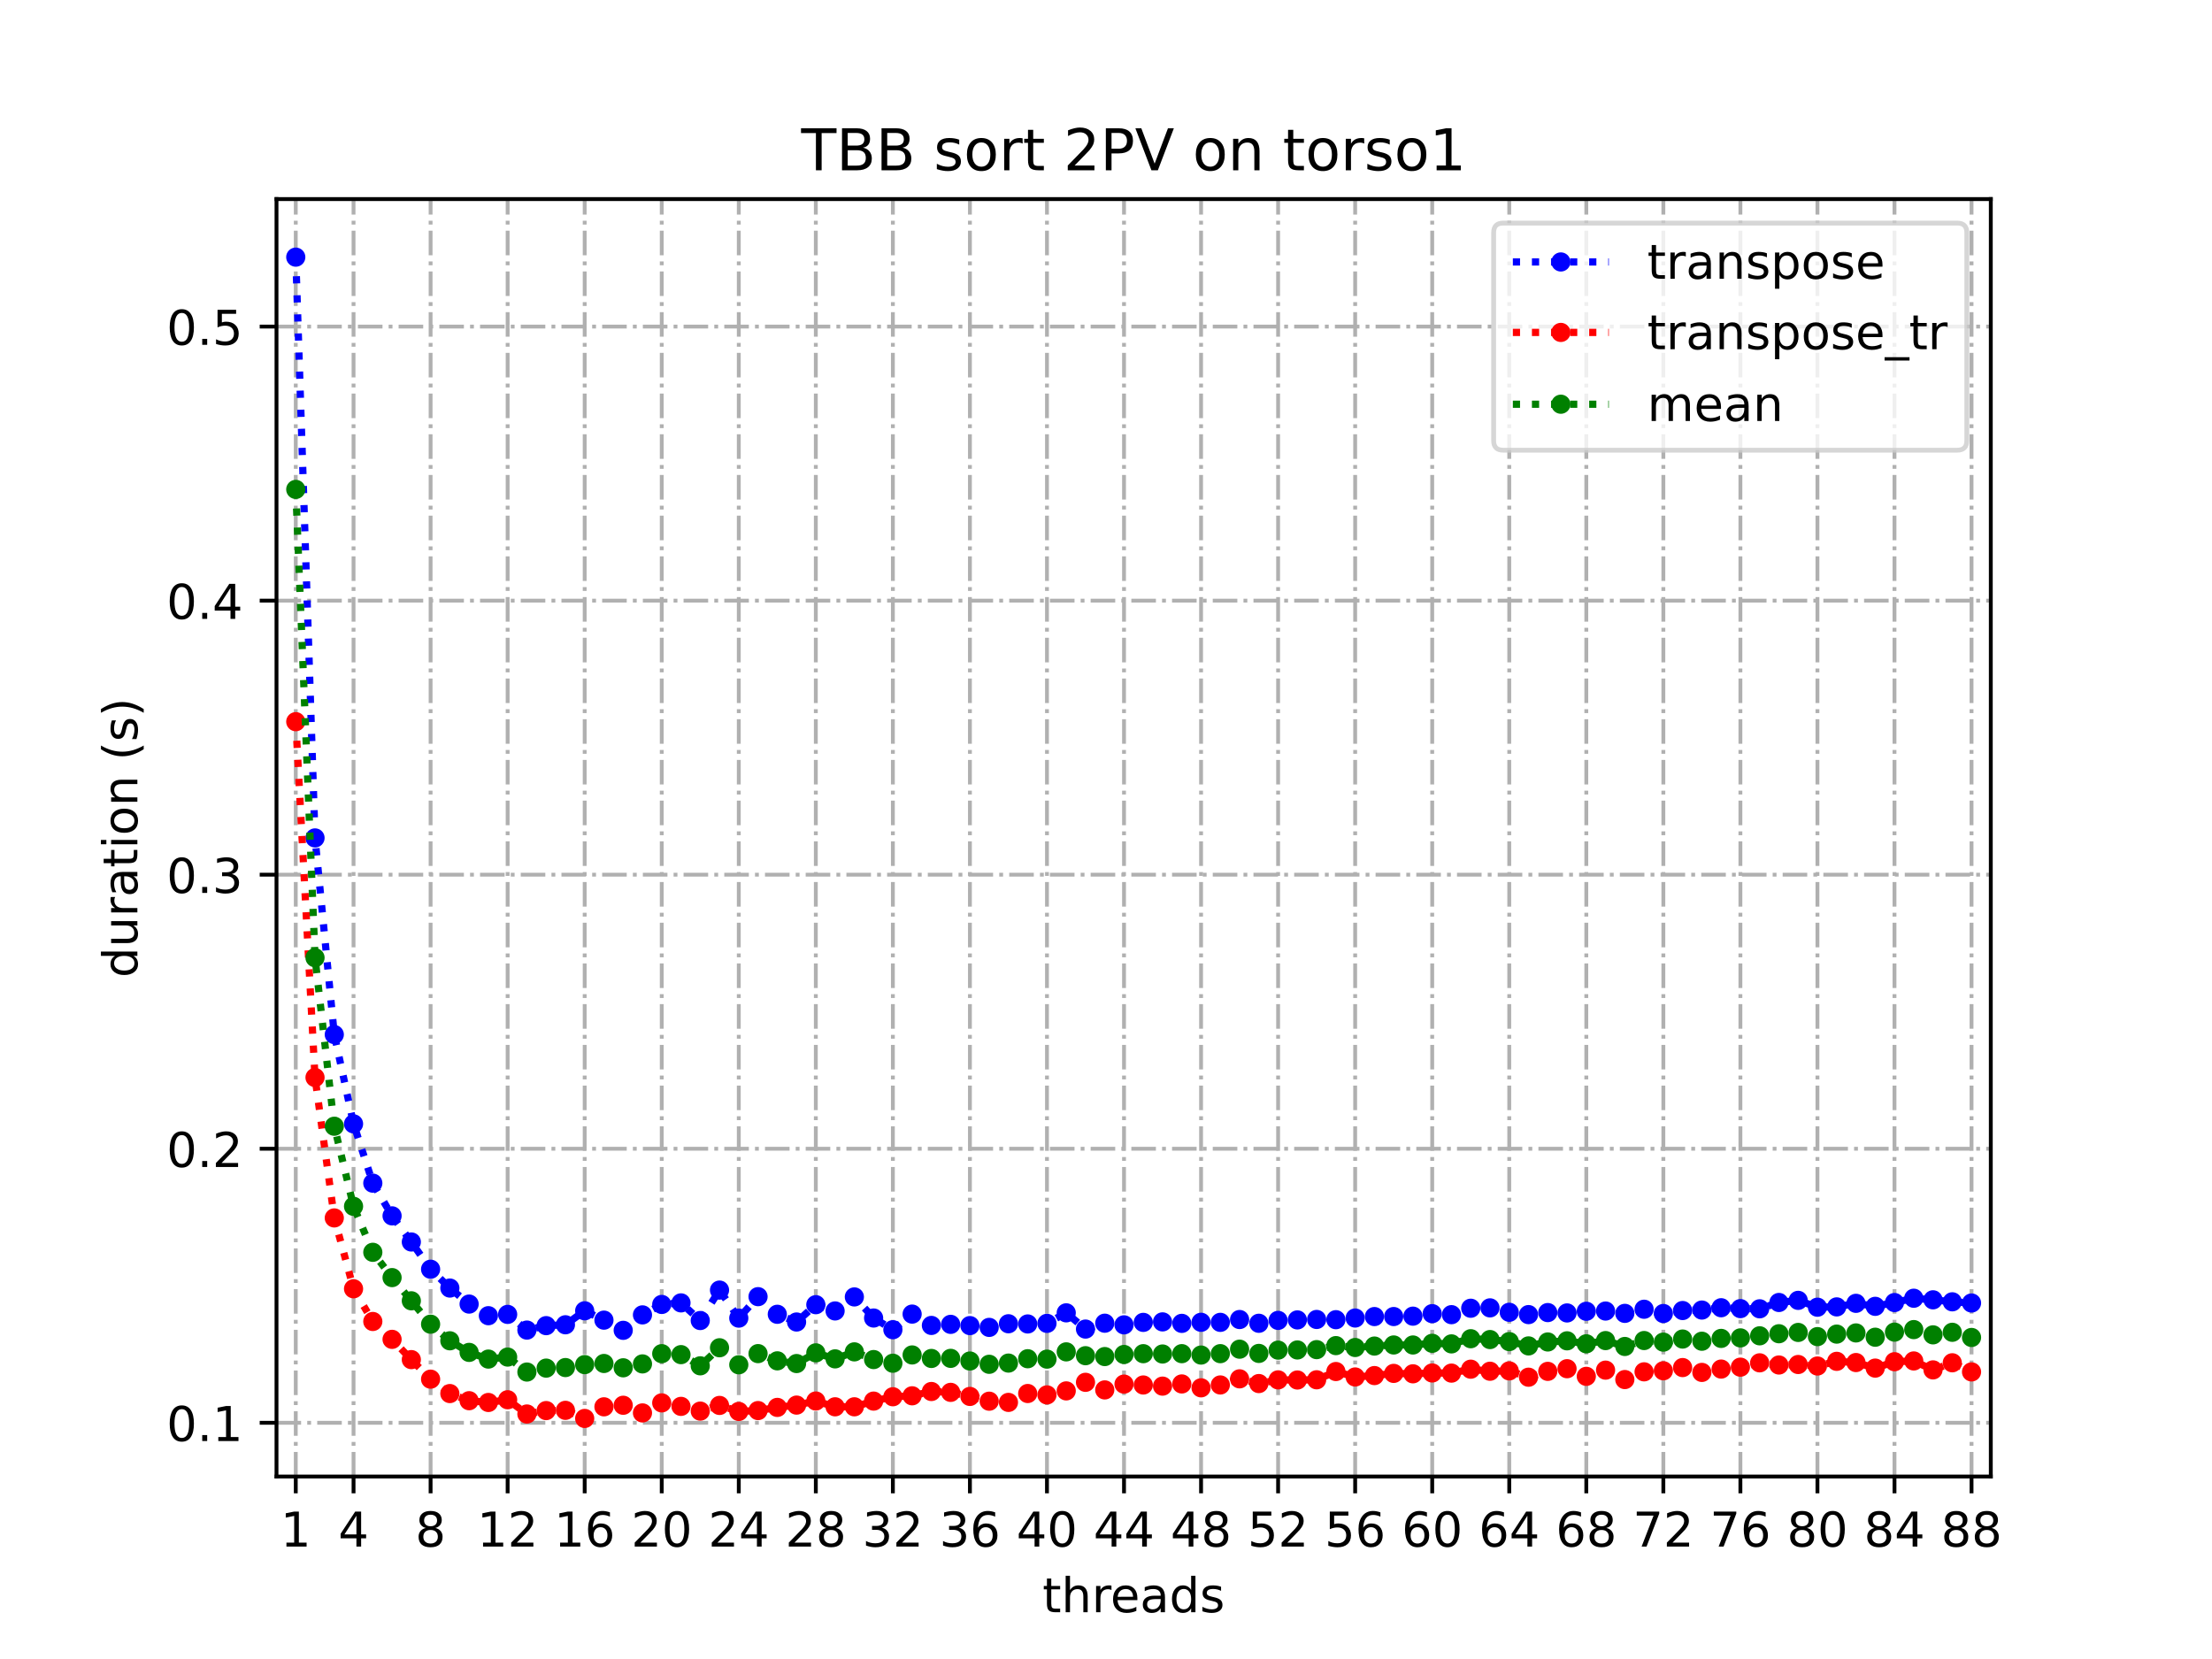 <?xml version="1.0" encoding="utf-8" standalone="no"?>
<!DOCTYPE svg PUBLIC "-//W3C//DTD SVG 1.1//EN"
  "http://www.w3.org/Graphics/SVG/1.1/DTD/svg11.dtd">
<!-- Created with matplotlib (https://matplotlib.org/) -->
<svg height="345.6pt" version="1.1" viewBox="0 0 460.8 345.6" width="460.8pt" xmlns="http://www.w3.org/2000/svg" xmlns:xlink="http://www.w3.org/1999/xlink">
 <defs>
  <style type="text/css">
*{stroke-linecap:butt;stroke-linejoin:round;}
  </style>
 </defs>
 <g id="figure_1">
  <g id="patch_1">
   <path d="M 0 345.6 
L 460.8 345.6 
L 460.8 0 
L 0 0 
z
" style="fill:#ffffff;"/>
  </g>
  <g id="axes_1">
   <g id="patch_2">
    <path d="M 57.6 307.584 
L 414.72 307.584 
L 414.72 41.472 
L 57.6 41.472 
z
" style="fill:#ffffff;"/>
   </g>
   <g id="matplotlib.axis_1">
    <g id="xtick_1">
     <g id="line2d_1">
      <path clip-path="url(#p27d8ec4b25)" d="M 61.613 307.584 
L 61.613 41.472 
" style="fill:none;stroke:#b0b0b0;stroke-dasharray:5.12,1.28,0.8,1.28;stroke-dashoffset:0;stroke-width:0.8;"/>
     </g>
     <g id="line2d_2">
      <defs>
       <path d="M 0 0 
L 0 3.5 
" id="m56303c0f59" style="stroke:#000000;stroke-width:0.8;"/>
      </defs>
      <g>
       <use style="stroke:#000000;stroke-width:0.8;" x="61.613" xlink:href="#m56303c0f59" y="307.584"/>
      </g>
     </g>
     <g id="text_1">
      <!-- 1 -->
      <defs>
       <path d="M 12.406 8.297 
L 28.516 8.297 
L 28.516 63.922 
L 10.984 60.406 
L 10.984 69.391 
L 28.422 72.906 
L 38.281 72.906 
L 38.281 8.297 
L 54.391 8.297 
L 54.391 0 
L 12.406 0 
z
" id="DejaVuSans-49"/>
      </defs>
      <g transform="translate(58.431 322.182)scale(0.1 -0.1)">
       <use xlink:href="#DejaVuSans-49"/>
      </g>
     </g>
    </g>
    <g id="xtick_2">
     <g id="line2d_3">
      <path clip-path="url(#p27d8ec4b25)" d="M 73.65 307.584 
L 73.65 41.472 
" style="fill:none;stroke:#b0b0b0;stroke-dasharray:5.12,1.28,0.8,1.28;stroke-dashoffset:0;stroke-width:0.8;"/>
     </g>
     <g id="line2d_4">
      <g>
       <use style="stroke:#000000;stroke-width:0.8;" x="73.65" xlink:href="#m56303c0f59" y="307.584"/>
      </g>
     </g>
     <g id="text_2">
      <!-- 4 -->
      <defs>
       <path d="M 37.797 64.312 
L 12.891 25.391 
L 37.797 25.391 
z
M 35.203 72.906 
L 47.609 72.906 
L 47.609 25.391 
L 58.016 25.391 
L 58.016 17.188 
L 47.609 17.188 
L 47.609 0 
L 37.797 0 
L 37.797 17.188 
L 4.891 17.188 
L 4.891 26.703 
z
" id="DejaVuSans-52"/>
      </defs>
      <g transform="translate(70.469 322.182)scale(0.1 -0.1)">
       <use xlink:href="#DejaVuSans-52"/>
      </g>
     </g>
    </g>
    <g id="xtick_3">
     <g id="line2d_5">
      <path clip-path="url(#p27d8ec4b25)" d="M 89.701 307.584 
L 89.701 41.472 
" style="fill:none;stroke:#b0b0b0;stroke-dasharray:5.12,1.28,0.8,1.28;stroke-dashoffset:0;stroke-width:0.8;"/>
     </g>
     <g id="line2d_6">
      <g>
       <use style="stroke:#000000;stroke-width:0.8;" x="89.701" xlink:href="#m56303c0f59" y="307.584"/>
      </g>
     </g>
     <g id="text_3">
      <!-- 8 -->
      <defs>
       <path d="M 31.781 34.625 
Q 24.75 34.625 20.719 30.859 
Q 16.703 27.094 16.703 20.516 
Q 16.703 13.922 20.719 10.156 
Q 24.75 6.391 31.781 6.391 
Q 38.812 6.391 42.859 10.172 
Q 46.922 13.969 46.922 20.516 
Q 46.922 27.094 42.891 30.859 
Q 38.875 34.625 31.781 34.625 
z
M 21.922 38.812 
Q 15.578 40.375 12.031 44.719 
Q 8.5 49.078 8.5 55.328 
Q 8.5 64.062 14.719 69.141 
Q 20.953 74.219 31.781 74.219 
Q 42.672 74.219 48.875 69.141 
Q 55.078 64.062 55.078 55.328 
Q 55.078 49.078 51.531 44.719 
Q 48 40.375 41.703 38.812 
Q 48.828 37.156 52.797 32.312 
Q 56.781 27.484 56.781 20.516 
Q 56.781 9.906 50.312 4.234 
Q 43.844 -1.422 31.781 -1.422 
Q 19.734 -1.422 13.25 4.234 
Q 6.781 9.906 6.781 20.516 
Q 6.781 27.484 10.781 32.312 
Q 14.797 37.156 21.922 38.812 
z
M 18.312 54.391 
Q 18.312 48.734 21.844 45.562 
Q 25.391 42.391 31.781 42.391 
Q 38.141 42.391 41.719 45.562 
Q 45.312 48.734 45.312 54.391 
Q 45.312 60.062 41.719 63.234 
Q 38.141 66.406 31.781 66.406 
Q 25.391 66.406 21.844 63.234 
Q 18.312 60.062 18.312 54.391 
z
" id="DejaVuSans-56"/>
      </defs>
      <g transform="translate(86.519 322.182)scale(0.1 -0.1)">
       <use xlink:href="#DejaVuSans-56"/>
      </g>
     </g>
    </g>
    <g id="xtick_4">
     <g id="line2d_7">
      <path clip-path="url(#p27d8ec4b25)" d="M 105.751 307.584 
L 105.751 41.472 
" style="fill:none;stroke:#b0b0b0;stroke-dasharray:5.12,1.28,0.8,1.28;stroke-dashoffset:0;stroke-width:0.8;"/>
     </g>
     <g id="line2d_8">
      <g>
       <use style="stroke:#000000;stroke-width:0.8;" x="105.751" xlink:href="#m56303c0f59" y="307.584"/>
      </g>
     </g>
     <g id="text_4">
      <!-- 12 -->
      <defs>
       <path d="M 19.188 8.297 
L 53.609 8.297 
L 53.609 0 
L 7.328 0 
L 7.328 8.297 
Q 12.938 14.109 22.625 23.891 
Q 32.328 33.688 34.812 36.531 
Q 39.547 41.844 41.422 45.531 
Q 43.312 49.219 43.312 52.781 
Q 43.312 58.594 39.234 62.25 
Q 35.156 65.922 28.609 65.922 
Q 23.969 65.922 18.812 64.312 
Q 13.672 62.703 7.812 59.422 
L 7.812 69.391 
Q 13.766 71.781 18.938 73 
Q 24.125 74.219 28.422 74.219 
Q 39.75 74.219 46.484 68.547 
Q 53.219 62.891 53.219 53.422 
Q 53.219 48.922 51.531 44.891 
Q 49.859 40.875 45.406 35.406 
Q 44.188 33.984 37.641 27.219 
Q 31.109 20.453 19.188 8.297 
z
" id="DejaVuSans-50"/>
      </defs>
      <g transform="translate(99.389 322.182)scale(0.1 -0.1)">
       <use xlink:href="#DejaVuSans-49"/>
       <use x="63.623" xlink:href="#DejaVuSans-50"/>
      </g>
     </g>
    </g>
    <g id="xtick_5">
     <g id="line2d_9">
      <path clip-path="url(#p27d8ec4b25)" d="M 121.801 307.584 
L 121.801 41.472 
" style="fill:none;stroke:#b0b0b0;stroke-dasharray:5.12,1.28,0.8,1.28;stroke-dashoffset:0;stroke-width:0.8;"/>
     </g>
     <g id="line2d_10">
      <g>
       <use style="stroke:#000000;stroke-width:0.8;" x="121.801" xlink:href="#m56303c0f59" y="307.584"/>
      </g>
     </g>
     <g id="text_5">
      <!-- 16 -->
      <defs>
       <path d="M 33.016 40.375 
Q 26.375 40.375 22.484 35.828 
Q 18.609 31.297 18.609 23.391 
Q 18.609 15.531 22.484 10.953 
Q 26.375 6.391 33.016 6.391 
Q 39.656 6.391 43.531 10.953 
Q 47.406 15.531 47.406 23.391 
Q 47.406 31.297 43.531 35.828 
Q 39.656 40.375 33.016 40.375 
z
M 52.594 71.297 
L 52.594 62.312 
Q 48.875 64.062 45.094 64.984 
Q 41.312 65.922 37.594 65.922 
Q 27.828 65.922 22.672 59.328 
Q 17.531 52.734 16.797 39.406 
Q 19.672 43.656 24.016 45.922 
Q 28.375 48.188 33.594 48.188 
Q 44.578 48.188 50.953 41.516 
Q 57.328 34.859 57.328 23.391 
Q 57.328 12.156 50.688 5.359 
Q 44.047 -1.422 33.016 -1.422 
Q 20.359 -1.422 13.672 8.266 
Q 6.984 17.969 6.984 36.375 
Q 6.984 53.656 15.188 63.938 
Q 23.391 74.219 37.203 74.219 
Q 40.922 74.219 44.703 73.484 
Q 48.484 72.75 52.594 71.297 
z
" id="DejaVuSans-54"/>
      </defs>
      <g transform="translate(115.439 322.182)scale(0.1 -0.1)">
       <use xlink:href="#DejaVuSans-49"/>
       <use x="63.623" xlink:href="#DejaVuSans-54"/>
      </g>
     </g>
    </g>
    <g id="xtick_6">
     <g id="line2d_11">
      <path clip-path="url(#p27d8ec4b25)" d="M 137.852 307.584 
L 137.852 41.472 
" style="fill:none;stroke:#b0b0b0;stroke-dasharray:5.12,1.28,0.8,1.28;stroke-dashoffset:0;stroke-width:0.8;"/>
     </g>
     <g id="line2d_12">
      <g>
       <use style="stroke:#000000;stroke-width:0.8;" x="137.852" xlink:href="#m56303c0f59" y="307.584"/>
      </g>
     </g>
     <g id="text_6">
      <!-- 20 -->
      <defs>
       <path d="M 31.781 66.406 
Q 24.172 66.406 20.328 58.906 
Q 16.5 51.422 16.5 36.375 
Q 16.5 21.391 20.328 13.891 
Q 24.172 6.391 31.781 6.391 
Q 39.453 6.391 43.281 13.891 
Q 47.125 21.391 47.125 36.375 
Q 47.125 51.422 43.281 58.906 
Q 39.453 66.406 31.781 66.406 
z
M 31.781 74.219 
Q 44.047 74.219 50.516 64.516 
Q 56.984 54.828 56.984 36.375 
Q 56.984 17.969 50.516 8.266 
Q 44.047 -1.422 31.781 -1.422 
Q 19.531 -1.422 13.062 8.266 
Q 6.594 17.969 6.594 36.375 
Q 6.594 54.828 13.062 64.516 
Q 19.531 74.219 31.781 74.219 
z
" id="DejaVuSans-48"/>
      </defs>
      <g transform="translate(131.489 322.182)scale(0.1 -0.1)">
       <use xlink:href="#DejaVuSans-50"/>
       <use x="63.623" xlink:href="#DejaVuSans-48"/>
      </g>
     </g>
    </g>
    <g id="xtick_7">
     <g id="line2d_13">
      <path clip-path="url(#p27d8ec4b25)" d="M 153.902 307.584 
L 153.902 41.472 
" style="fill:none;stroke:#b0b0b0;stroke-dasharray:5.12,1.28,0.8,1.28;stroke-dashoffset:0;stroke-width:0.8;"/>
     </g>
     <g id="line2d_14">
      <g>
       <use style="stroke:#000000;stroke-width:0.8;" x="153.902" xlink:href="#m56303c0f59" y="307.584"/>
      </g>
     </g>
     <g id="text_7">
      <!-- 24 -->
      <g transform="translate(147.54 322.182)scale(0.1 -0.1)">
       <use xlink:href="#DejaVuSans-50"/>
       <use x="63.623" xlink:href="#DejaVuSans-52"/>
      </g>
     </g>
    </g>
    <g id="xtick_8">
     <g id="line2d_15">
      <path clip-path="url(#p27d8ec4b25)" d="M 169.952 307.584 
L 169.952 41.472 
" style="fill:none;stroke:#b0b0b0;stroke-dasharray:5.12,1.28,0.8,1.28;stroke-dashoffset:0;stroke-width:0.8;"/>
     </g>
     <g id="line2d_16">
      <g>
       <use style="stroke:#000000;stroke-width:0.8;" x="169.952" xlink:href="#m56303c0f59" y="307.584"/>
      </g>
     </g>
     <g id="text_8">
      <!-- 28 -->
      <g transform="translate(163.59 322.182)scale(0.1 -0.1)">
       <use xlink:href="#DejaVuSans-50"/>
       <use x="63.623" xlink:href="#DejaVuSans-56"/>
      </g>
     </g>
    </g>
    <g id="xtick_9">
     <g id="line2d_17">
      <path clip-path="url(#p27d8ec4b25)" d="M 186.003 307.584 
L 186.003 41.472 
" style="fill:none;stroke:#b0b0b0;stroke-dasharray:5.12,1.28,0.8,1.28;stroke-dashoffset:0;stroke-width:0.8;"/>
     </g>
     <g id="line2d_18">
      <g>
       <use style="stroke:#000000;stroke-width:0.8;" x="186.003" xlink:href="#m56303c0f59" y="307.584"/>
      </g>
     </g>
     <g id="text_9">
      <!-- 32 -->
      <defs>
       <path d="M 40.578 39.312 
Q 47.656 37.797 51.625 33 
Q 55.609 28.219 55.609 21.188 
Q 55.609 10.406 48.188 4.484 
Q 40.766 -1.422 27.094 -1.422 
Q 22.516 -1.422 17.656 -0.516 
Q 12.797 0.391 7.625 2.203 
L 7.625 11.719 
Q 11.719 9.328 16.594 8.109 
Q 21.484 6.891 26.812 6.891 
Q 36.078 6.891 40.938 10.547 
Q 45.797 14.203 45.797 21.188 
Q 45.797 27.641 41.281 31.266 
Q 36.766 34.906 28.719 34.906 
L 20.219 34.906 
L 20.219 43.016 
L 29.109 43.016 
Q 36.375 43.016 40.234 45.922 
Q 44.094 48.828 44.094 54.297 
Q 44.094 59.906 40.109 62.906 
Q 36.141 65.922 28.719 65.922 
Q 24.656 65.922 20.016 65.031 
Q 15.375 64.156 9.812 62.312 
L 9.812 71.094 
Q 15.438 72.656 20.344 73.438 
Q 25.25 74.219 29.594 74.219 
Q 40.828 74.219 47.359 69.109 
Q 53.906 64.016 53.906 55.328 
Q 53.906 49.266 50.438 45.094 
Q 46.969 40.922 40.578 39.312 
z
" id="DejaVuSans-51"/>
      </defs>
      <g transform="translate(179.64 322.182)scale(0.1 -0.1)">
       <use xlink:href="#DejaVuSans-51"/>
       <use x="63.623" xlink:href="#DejaVuSans-50"/>
      </g>
     </g>
    </g>
    <g id="xtick_10">
     <g id="line2d_19">
      <path clip-path="url(#p27d8ec4b25)" d="M 202.053 307.584 
L 202.053 41.472 
" style="fill:none;stroke:#b0b0b0;stroke-dasharray:5.12,1.28,0.8,1.28;stroke-dashoffset:0;stroke-width:0.8;"/>
     </g>
     <g id="line2d_20">
      <g>
       <use style="stroke:#000000;stroke-width:0.8;" x="202.053" xlink:href="#m56303c0f59" y="307.584"/>
      </g>
     </g>
     <g id="text_10">
      <!-- 36 -->
      <g transform="translate(195.691 322.182)scale(0.1 -0.1)">
       <use xlink:href="#DejaVuSans-51"/>
       <use x="63.623" xlink:href="#DejaVuSans-54"/>
      </g>
     </g>
    </g>
    <g id="xtick_11">
     <g id="line2d_21">
      <path clip-path="url(#p27d8ec4b25)" d="M 218.103 307.584 
L 218.103 41.472 
" style="fill:none;stroke:#b0b0b0;stroke-dasharray:5.12,1.28,0.8,1.28;stroke-dashoffset:0;stroke-width:0.8;"/>
     </g>
     <g id="line2d_22">
      <g>
       <use style="stroke:#000000;stroke-width:0.8;" x="218.103" xlink:href="#m56303c0f59" y="307.584"/>
      </g>
     </g>
     <g id="text_11">
      <!-- 40 -->
      <g transform="translate(211.741 322.182)scale(0.1 -0.1)">
       <use xlink:href="#DejaVuSans-52"/>
       <use x="63.623" xlink:href="#DejaVuSans-48"/>
      </g>
     </g>
    </g>
    <g id="xtick_12">
     <g id="line2d_23">
      <path clip-path="url(#p27d8ec4b25)" d="M 234.154 307.584 
L 234.154 41.472 
" style="fill:none;stroke:#b0b0b0;stroke-dasharray:5.12,1.28,0.8,1.28;stroke-dashoffset:0;stroke-width:0.8;"/>
     </g>
     <g id="line2d_24">
      <g>
       <use style="stroke:#000000;stroke-width:0.8;" x="234.154" xlink:href="#m56303c0f59" y="307.584"/>
      </g>
     </g>
     <g id="text_12">
      <!-- 44 -->
      <g transform="translate(227.791 322.182)scale(0.1 -0.1)">
       <use xlink:href="#DejaVuSans-52"/>
       <use x="63.623" xlink:href="#DejaVuSans-52"/>
      </g>
     </g>
    </g>
    <g id="xtick_13">
     <g id="line2d_25">
      <path clip-path="url(#p27d8ec4b25)" d="M 250.204 307.584 
L 250.204 41.472 
" style="fill:none;stroke:#b0b0b0;stroke-dasharray:5.12,1.28,0.8,1.28;stroke-dashoffset:0;stroke-width:0.8;"/>
     </g>
     <g id="line2d_26">
      <g>
       <use style="stroke:#000000;stroke-width:0.8;" x="250.204" xlink:href="#m56303c0f59" y="307.584"/>
      </g>
     </g>
     <g id="text_13">
      <!-- 48 -->
      <g transform="translate(243.842 322.182)scale(0.1 -0.1)">
       <use xlink:href="#DejaVuSans-52"/>
       <use x="63.623" xlink:href="#DejaVuSans-56"/>
      </g>
     </g>
    </g>
    <g id="xtick_14">
     <g id="line2d_27">
      <path clip-path="url(#p27d8ec4b25)" d="M 266.254 307.584 
L 266.254 41.472 
" style="fill:none;stroke:#b0b0b0;stroke-dasharray:5.12,1.28,0.8,1.28;stroke-dashoffset:0;stroke-width:0.8;"/>
     </g>
     <g id="line2d_28">
      <g>
       <use style="stroke:#000000;stroke-width:0.8;" x="266.254" xlink:href="#m56303c0f59" y="307.584"/>
      </g>
     </g>
     <g id="text_14">
      <!-- 52 -->
      <defs>
       <path d="M 10.797 72.906 
L 49.516 72.906 
L 49.516 64.594 
L 19.828 64.594 
L 19.828 46.734 
Q 21.969 47.469 24.109 47.828 
Q 26.266 48.188 28.422 48.188 
Q 40.625 48.188 47.75 41.5 
Q 54.891 34.812 54.891 23.391 
Q 54.891 11.625 47.562 5.094 
Q 40.234 -1.422 26.906 -1.422 
Q 22.312 -1.422 17.547 -0.641 
Q 12.797 0.141 7.719 1.703 
L 7.719 11.625 
Q 12.109 9.234 16.797 8.062 
Q 21.484 6.891 26.703 6.891 
Q 35.156 6.891 40.078 11.328 
Q 45.016 15.766 45.016 23.391 
Q 45.016 31 40.078 35.438 
Q 35.156 39.891 26.703 39.891 
Q 22.75 39.891 18.812 39.016 
Q 14.891 38.141 10.797 36.281 
z
" id="DejaVuSans-53"/>
      </defs>
      <g transform="translate(259.892 322.182)scale(0.1 -0.1)">
       <use xlink:href="#DejaVuSans-53"/>
       <use x="63.623" xlink:href="#DejaVuSans-50"/>
      </g>
     </g>
    </g>
    <g id="xtick_15">
     <g id="line2d_29">
      <path clip-path="url(#p27d8ec4b25)" d="M 282.305 307.584 
L 282.305 41.472 
" style="fill:none;stroke:#b0b0b0;stroke-dasharray:5.12,1.28,0.8,1.28;stroke-dashoffset:0;stroke-width:0.8;"/>
     </g>
     <g id="line2d_30">
      <g>
       <use style="stroke:#000000;stroke-width:0.8;" x="282.305" xlink:href="#m56303c0f59" y="307.584"/>
      </g>
     </g>
     <g id="text_15">
      <!-- 56 -->
      <g transform="translate(275.942 322.182)scale(0.1 -0.1)">
       <use xlink:href="#DejaVuSans-53"/>
       <use x="63.623" xlink:href="#DejaVuSans-54"/>
      </g>
     </g>
    </g>
    <g id="xtick_16">
     <g id="line2d_31">
      <path clip-path="url(#p27d8ec4b25)" d="M 298.355 307.584 
L 298.355 41.472 
" style="fill:none;stroke:#b0b0b0;stroke-dasharray:5.12,1.28,0.8,1.28;stroke-dashoffset:0;stroke-width:0.8;"/>
     </g>
     <g id="line2d_32">
      <g>
       <use style="stroke:#000000;stroke-width:0.8;" x="298.355" xlink:href="#m56303c0f59" y="307.584"/>
      </g>
     </g>
     <g id="text_16">
      <!-- 60 -->
      <g transform="translate(291.993 322.182)scale(0.1 -0.1)">
       <use xlink:href="#DejaVuSans-54"/>
       <use x="63.623" xlink:href="#DejaVuSans-48"/>
      </g>
     </g>
    </g>
    <g id="xtick_17">
     <g id="line2d_33">
      <path clip-path="url(#p27d8ec4b25)" d="M 314.405 307.584 
L 314.405 41.472 
" style="fill:none;stroke:#b0b0b0;stroke-dasharray:5.12,1.28,0.8,1.28;stroke-dashoffset:0;stroke-width:0.8;"/>
     </g>
     <g id="line2d_34">
      <g>
       <use style="stroke:#000000;stroke-width:0.8;" x="314.405" xlink:href="#m56303c0f59" y="307.584"/>
      </g>
     </g>
     <g id="text_17">
      <!-- 64 -->
      <g transform="translate(308.043 322.182)scale(0.1 -0.1)">
       <use xlink:href="#DejaVuSans-54"/>
       <use x="63.623" xlink:href="#DejaVuSans-52"/>
      </g>
     </g>
    </g>
    <g id="xtick_18">
     <g id="line2d_35">
      <path clip-path="url(#p27d8ec4b25)" d="M 330.456 307.584 
L 330.456 41.472 
" style="fill:none;stroke:#b0b0b0;stroke-dasharray:5.12,1.28,0.8,1.28;stroke-dashoffset:0;stroke-width:0.8;"/>
     </g>
     <g id="line2d_36">
      <g>
       <use style="stroke:#000000;stroke-width:0.8;" x="330.456" xlink:href="#m56303c0f59" y="307.584"/>
      </g>
     </g>
     <g id="text_18">
      <!-- 68 -->
      <g transform="translate(324.093 322.182)scale(0.1 -0.1)">
       <use xlink:href="#DejaVuSans-54"/>
       <use x="63.623" xlink:href="#DejaVuSans-56"/>
      </g>
     </g>
    </g>
    <g id="xtick_19">
     <g id="line2d_37">
      <path clip-path="url(#p27d8ec4b25)" d="M 346.506 307.584 
L 346.506 41.472 
" style="fill:none;stroke:#b0b0b0;stroke-dasharray:5.12,1.28,0.8,1.28;stroke-dashoffset:0;stroke-width:0.8;"/>
     </g>
     <g id="line2d_38">
      <g>
       <use style="stroke:#000000;stroke-width:0.8;" x="346.506" xlink:href="#m56303c0f59" y="307.584"/>
      </g>
     </g>
     <g id="text_19">
      <!-- 72 -->
      <defs>
       <path d="M 8.203 72.906 
L 55.078 72.906 
L 55.078 68.703 
L 28.609 0 
L 18.312 0 
L 43.219 64.594 
L 8.203 64.594 
z
" id="DejaVuSans-55"/>
      </defs>
      <g transform="translate(340.144 322.182)scale(0.1 -0.1)">
       <use xlink:href="#DejaVuSans-55"/>
       <use x="63.623" xlink:href="#DejaVuSans-50"/>
      </g>
     </g>
    </g>
    <g id="xtick_20">
     <g id="line2d_39">
      <path clip-path="url(#p27d8ec4b25)" d="M 362.556 307.584 
L 362.556 41.472 
" style="fill:none;stroke:#b0b0b0;stroke-dasharray:5.12,1.28,0.8,1.28;stroke-dashoffset:0;stroke-width:0.8;"/>
     </g>
     <g id="line2d_40">
      <g>
       <use style="stroke:#000000;stroke-width:0.8;" x="362.556" xlink:href="#m56303c0f59" y="307.584"/>
      </g>
     </g>
     <g id="text_20">
      <!-- 76 -->
      <g transform="translate(356.194 322.182)scale(0.1 -0.1)">
       <use xlink:href="#DejaVuSans-55"/>
       <use x="63.623" xlink:href="#DejaVuSans-54"/>
      </g>
     </g>
    </g>
    <g id="xtick_21">
     <g id="line2d_41">
      <path clip-path="url(#p27d8ec4b25)" d="M 378.607 307.584 
L 378.607 41.472 
" style="fill:none;stroke:#b0b0b0;stroke-dasharray:5.12,1.28,0.8,1.28;stroke-dashoffset:0;stroke-width:0.8;"/>
     </g>
     <g id="line2d_42">
      <g>
       <use style="stroke:#000000;stroke-width:0.8;" x="378.607" xlink:href="#m56303c0f59" y="307.584"/>
      </g>
     </g>
     <g id="text_21">
      <!-- 80 -->
      <g transform="translate(372.244 322.182)scale(0.1 -0.1)">
       <use xlink:href="#DejaVuSans-56"/>
       <use x="63.623" xlink:href="#DejaVuSans-48"/>
      </g>
     </g>
    </g>
    <g id="xtick_22">
     <g id="line2d_43">
      <path clip-path="url(#p27d8ec4b25)" d="M 394.657 307.584 
L 394.657 41.472 
" style="fill:none;stroke:#b0b0b0;stroke-dasharray:5.12,1.28,0.8,1.28;stroke-dashoffset:0;stroke-width:0.8;"/>
     </g>
     <g id="line2d_44">
      <g>
       <use style="stroke:#000000;stroke-width:0.8;" x="394.657" xlink:href="#m56303c0f59" y="307.584"/>
      </g>
     </g>
     <g id="text_22">
      <!-- 84 -->
      <g transform="translate(388.295 322.182)scale(0.1 -0.1)">
       <use xlink:href="#DejaVuSans-56"/>
       <use x="63.623" xlink:href="#DejaVuSans-52"/>
      </g>
     </g>
    </g>
    <g id="xtick_23">
     <g id="line2d_45">
      <path clip-path="url(#p27d8ec4b25)" d="M 410.707 307.584 
L 410.707 41.472 
" style="fill:none;stroke:#b0b0b0;stroke-dasharray:5.12,1.28,0.8,1.28;stroke-dashoffset:0;stroke-width:0.8;"/>
     </g>
     <g id="line2d_46">
      <g>
       <use style="stroke:#000000;stroke-width:0.8;" x="410.707" xlink:href="#m56303c0f59" y="307.584"/>
      </g>
     </g>
     <g id="text_23">
      <!-- 88 -->
      <g transform="translate(404.345 322.182)scale(0.1 -0.1)">
       <use xlink:href="#DejaVuSans-56"/>
       <use x="63.623" xlink:href="#DejaVuSans-56"/>
      </g>
     </g>
    </g>
    <g id="text_24">
     <!-- threads -->
     <defs>
      <path d="M 18.312 70.219 
L 18.312 54.688 
L 36.812 54.688 
L 36.812 47.703 
L 18.312 47.703 
L 18.312 18.016 
Q 18.312 11.328 20.141 9.422 
Q 21.969 7.516 27.594 7.516 
L 36.812 7.516 
L 36.812 0 
L 27.594 0 
Q 17.188 0 13.234 3.875 
Q 9.281 7.766 9.281 18.016 
L 9.281 47.703 
L 2.688 47.703 
L 2.688 54.688 
L 9.281 54.688 
L 9.281 70.219 
z
" id="DejaVuSans-116"/>
      <path d="M 54.891 33.016 
L 54.891 0 
L 45.906 0 
L 45.906 32.719 
Q 45.906 40.484 42.875 44.328 
Q 39.844 48.188 33.797 48.188 
Q 26.516 48.188 22.312 43.547 
Q 18.109 38.922 18.109 30.906 
L 18.109 0 
L 9.078 0 
L 9.078 75.984 
L 18.109 75.984 
L 18.109 46.188 
Q 21.344 51.125 25.703 53.562 
Q 30.078 56 35.797 56 
Q 45.219 56 50.047 50.172 
Q 54.891 44.344 54.891 33.016 
z
" id="DejaVuSans-104"/>
      <path d="M 41.109 46.297 
Q 39.594 47.172 37.812 47.578 
Q 36.031 48 33.891 48 
Q 26.266 48 22.188 43.047 
Q 18.109 38.094 18.109 28.812 
L 18.109 0 
L 9.078 0 
L 9.078 54.688 
L 18.109 54.688 
L 18.109 46.188 
Q 20.953 51.172 25.484 53.578 
Q 30.031 56 36.531 56 
Q 37.453 56 38.578 55.875 
Q 39.703 55.766 41.062 55.516 
z
" id="DejaVuSans-114"/>
      <path d="M 56.203 29.594 
L 56.203 25.203 
L 14.891 25.203 
Q 15.484 15.922 20.484 11.062 
Q 25.484 6.203 34.422 6.203 
Q 39.594 6.203 44.453 7.469 
Q 49.312 8.734 54.109 11.281 
L 54.109 2.781 
Q 49.266 0.734 44.188 -0.344 
Q 39.109 -1.422 33.891 -1.422 
Q 20.797 -1.422 13.156 6.188 
Q 5.516 13.812 5.516 26.812 
Q 5.516 40.234 12.766 48.109 
Q 20.016 56 32.328 56 
Q 43.359 56 49.781 48.891 
Q 56.203 41.797 56.203 29.594 
z
M 47.219 32.234 
Q 47.125 39.594 43.094 43.984 
Q 39.062 48.391 32.422 48.391 
Q 24.906 48.391 20.391 44.141 
Q 15.875 39.891 15.188 32.172 
z
" id="DejaVuSans-101"/>
      <path d="M 34.281 27.484 
Q 23.391 27.484 19.188 25 
Q 14.984 22.516 14.984 16.5 
Q 14.984 11.719 18.141 8.906 
Q 21.297 6.109 26.703 6.109 
Q 34.188 6.109 38.703 11.406 
Q 43.219 16.703 43.219 25.484 
L 43.219 27.484 
z
M 52.203 31.203 
L 52.203 0 
L 43.219 0 
L 43.219 8.297 
Q 40.141 3.328 35.547 0.953 
Q 30.953 -1.422 24.312 -1.422 
Q 15.922 -1.422 10.953 3.297 
Q 6 8.016 6 15.922 
Q 6 25.141 12.172 29.828 
Q 18.359 34.516 30.609 34.516 
L 43.219 34.516 
L 43.219 35.406 
Q 43.219 41.609 39.141 45 
Q 35.062 48.391 27.688 48.391 
Q 23 48.391 18.547 47.266 
Q 14.109 46.141 10.016 43.891 
L 10.016 52.203 
Q 14.938 54.109 19.578 55.047 
Q 24.219 56 28.609 56 
Q 40.484 56 46.344 49.844 
Q 52.203 43.703 52.203 31.203 
z
" id="DejaVuSans-97"/>
      <path d="M 45.406 46.391 
L 45.406 75.984 
L 54.391 75.984 
L 54.391 0 
L 45.406 0 
L 45.406 8.203 
Q 42.578 3.328 38.25 0.953 
Q 33.938 -1.422 27.875 -1.422 
Q 17.969 -1.422 11.734 6.484 
Q 5.516 14.406 5.516 27.297 
Q 5.516 40.188 11.734 48.094 
Q 17.969 56 27.875 56 
Q 33.938 56 38.25 53.625 
Q 42.578 51.266 45.406 46.391 
z
M 14.797 27.297 
Q 14.797 17.391 18.875 11.75 
Q 22.953 6.109 30.078 6.109 
Q 37.203 6.109 41.297 11.75 
Q 45.406 17.391 45.406 27.297 
Q 45.406 37.203 41.297 42.844 
Q 37.203 48.484 30.078 48.484 
Q 22.953 48.484 18.875 42.844 
Q 14.797 37.203 14.797 27.297 
z
" id="DejaVuSans-100"/>
      <path d="M 44.281 53.078 
L 44.281 44.578 
Q 40.484 46.531 36.375 47.5 
Q 32.281 48.484 27.875 48.484 
Q 21.188 48.484 17.844 46.438 
Q 14.5 44.391 14.5 40.281 
Q 14.5 37.156 16.891 35.375 
Q 19.281 33.594 26.516 31.984 
L 29.594 31.297 
Q 39.156 29.25 43.188 25.516 
Q 47.219 21.781 47.219 15.094 
Q 47.219 7.469 41.188 3.016 
Q 35.156 -1.422 24.609 -1.422 
Q 20.219 -1.422 15.453 -0.562 
Q 10.688 0.297 5.422 2 
L 5.422 11.281 
Q 10.406 8.688 15.234 7.391 
Q 20.062 6.109 24.812 6.109 
Q 31.156 6.109 34.562 8.281 
Q 37.984 10.453 37.984 14.406 
Q 37.984 18.062 35.516 20.016 
Q 33.062 21.969 24.703 23.781 
L 21.578 24.516 
Q 13.234 26.266 9.516 29.906 
Q 5.812 33.547 5.812 39.891 
Q 5.812 47.609 11.281 51.797 
Q 16.75 56 26.812 56 
Q 31.781 56 36.172 55.266 
Q 40.578 54.547 44.281 53.078 
z
" id="DejaVuSans-115"/>
     </defs>
     <g transform="translate(217.169 335.861)scale(0.1 -0.1)">
      <use xlink:href="#DejaVuSans-116"/>
      <use x="39.209" xlink:href="#DejaVuSans-104"/>
      <use x="102.588" xlink:href="#DejaVuSans-114"/>
      <use x="141.451" xlink:href="#DejaVuSans-101"/>
      <use x="202.975" xlink:href="#DejaVuSans-97"/>
      <use x="264.254" xlink:href="#DejaVuSans-100"/>
      <use x="327.73" xlink:href="#DejaVuSans-115"/>
     </g>
    </g>
   </g>
   <g id="matplotlib.axis_2">
    <g id="ytick_1">
     <g id="line2d_47">
      <path clip-path="url(#p27d8ec4b25)" d="M 57.6 296.393 
L 414.72 296.393 
" style="fill:none;stroke:#b0b0b0;stroke-dasharray:5.12,1.28,0.8,1.28;stroke-dashoffset:0;stroke-width:0.8;"/>
     </g>
     <g id="line2d_48">
      <defs>
       <path d="M 0 0 
L -3.5 0 
" id="mfb991d798e" style="stroke:#000000;stroke-width:0.8;"/>
      </defs>
      <g>
       <use style="stroke:#000000;stroke-width:0.8;" x="57.6" xlink:href="#mfb991d798e" y="296.393"/>
      </g>
     </g>
     <g id="text_25">
      <!-- 0.1 -->
      <defs>
       <path d="M 10.688 12.406 
L 21 12.406 
L 21 0 
L 10.688 0 
z
" id="DejaVuSans-46"/>
      </defs>
      <g transform="translate(34.697 300.192)scale(0.1 -0.1)">
       <use xlink:href="#DejaVuSans-48"/>
       <use x="63.623" xlink:href="#DejaVuSans-46"/>
       <use x="95.41" xlink:href="#DejaVuSans-49"/>
      </g>
     </g>
    </g>
    <g id="ytick_2">
     <g id="line2d_49">
      <path clip-path="url(#p27d8ec4b25)" d="M 57.6 239.302 
L 414.72 239.302 
" style="fill:none;stroke:#b0b0b0;stroke-dasharray:5.12,1.28,0.8,1.28;stroke-dashoffset:0;stroke-width:0.8;"/>
     </g>
     <g id="line2d_50">
      <g>
       <use style="stroke:#000000;stroke-width:0.8;" x="57.6" xlink:href="#mfb991d798e" y="239.302"/>
      </g>
     </g>
     <g id="text_26">
      <!-- 0.2 -->
      <g transform="translate(34.697 243.102)scale(0.1 -0.1)">
       <use xlink:href="#DejaVuSans-48"/>
       <use x="63.623" xlink:href="#DejaVuSans-46"/>
       <use x="95.41" xlink:href="#DejaVuSans-50"/>
      </g>
     </g>
    </g>
    <g id="ytick_3">
     <g id="line2d_51">
      <path clip-path="url(#p27d8ec4b25)" d="M 57.6 182.212 
L 414.72 182.212 
" style="fill:none;stroke:#b0b0b0;stroke-dasharray:5.12,1.28,0.8,1.28;stroke-dashoffset:0;stroke-width:0.8;"/>
     </g>
     <g id="line2d_52">
      <g>
       <use style="stroke:#000000;stroke-width:0.8;" x="57.6" xlink:href="#mfb991d798e" y="182.212"/>
      </g>
     </g>
     <g id="text_27">
      <!-- 0.3 -->
      <g transform="translate(34.697 186.011)scale(0.1 -0.1)">
       <use xlink:href="#DejaVuSans-48"/>
       <use x="63.623" xlink:href="#DejaVuSans-46"/>
       <use x="95.41" xlink:href="#DejaVuSans-51"/>
      </g>
     </g>
    </g>
    <g id="ytick_4">
     <g id="line2d_53">
      <path clip-path="url(#p27d8ec4b25)" d="M 57.6 125.122 
L 414.72 125.122 
" style="fill:none;stroke:#b0b0b0;stroke-dasharray:5.12,1.28,0.8,1.28;stroke-dashoffset:0;stroke-width:0.8;"/>
     </g>
     <g id="line2d_54">
      <g>
       <use style="stroke:#000000;stroke-width:0.8;" x="57.6" xlink:href="#mfb991d798e" y="125.122"/>
      </g>
     </g>
     <g id="text_28">
      <!-- 0.4 -->
      <g transform="translate(34.697 128.921)scale(0.1 -0.1)">
       <use xlink:href="#DejaVuSans-48"/>
       <use x="63.623" xlink:href="#DejaVuSans-46"/>
       <use x="95.41" xlink:href="#DejaVuSans-52"/>
      </g>
     </g>
    </g>
    <g id="ytick_5">
     <g id="line2d_55">
      <path clip-path="url(#p27d8ec4b25)" d="M 57.6 68.031 
L 414.72 68.031 
" style="fill:none;stroke:#b0b0b0;stroke-dasharray:5.12,1.28,0.8,1.28;stroke-dashoffset:0;stroke-width:0.8;"/>
     </g>
     <g id="line2d_56">
      <g>
       <use style="stroke:#000000;stroke-width:0.8;" x="57.6" xlink:href="#mfb991d798e" y="68.031"/>
      </g>
     </g>
     <g id="text_29">
      <!-- 0.5 -->
      <g transform="translate(34.697 71.831)scale(0.1 -0.1)">
       <use xlink:href="#DejaVuSans-48"/>
       <use x="63.623" xlink:href="#DejaVuSans-46"/>
       <use x="95.41" xlink:href="#DejaVuSans-53"/>
      </g>
     </g>
    </g>
    <g id="text_30">
     <!-- duration (s) -->
     <defs>
      <path d="M 8.5 21.578 
L 8.5 54.688 
L 17.484 54.688 
L 17.484 21.922 
Q 17.484 14.156 20.5 10.266 
Q 23.531 6.391 29.594 6.391 
Q 36.859 6.391 41.078 11.031 
Q 45.312 15.672 45.312 23.688 
L 45.312 54.688 
L 54.297 54.688 
L 54.297 0 
L 45.312 0 
L 45.312 8.406 
Q 42.047 3.422 37.719 1 
Q 33.406 -1.422 27.688 -1.422 
Q 18.266 -1.422 13.375 4.438 
Q 8.5 10.297 8.5 21.578 
z
M 31.109 56 
z
" id="DejaVuSans-117"/>
      <path d="M 9.422 54.688 
L 18.406 54.688 
L 18.406 0 
L 9.422 0 
z
M 9.422 75.984 
L 18.406 75.984 
L 18.406 64.594 
L 9.422 64.594 
z
" id="DejaVuSans-105"/>
      <path d="M 30.609 48.391 
Q 23.391 48.391 19.188 42.75 
Q 14.984 37.109 14.984 27.297 
Q 14.984 17.484 19.156 11.844 
Q 23.344 6.203 30.609 6.203 
Q 37.797 6.203 41.984 11.859 
Q 46.188 17.531 46.188 27.297 
Q 46.188 37.016 41.984 42.703 
Q 37.797 48.391 30.609 48.391 
z
M 30.609 56 
Q 42.328 56 49.016 48.375 
Q 55.719 40.766 55.719 27.297 
Q 55.719 13.875 49.016 6.219 
Q 42.328 -1.422 30.609 -1.422 
Q 18.844 -1.422 12.172 6.219 
Q 5.516 13.875 5.516 27.297 
Q 5.516 40.766 12.172 48.375 
Q 18.844 56 30.609 56 
z
" id="DejaVuSans-111"/>
      <path d="M 54.891 33.016 
L 54.891 0 
L 45.906 0 
L 45.906 32.719 
Q 45.906 40.484 42.875 44.328 
Q 39.844 48.188 33.797 48.188 
Q 26.516 48.188 22.312 43.547 
Q 18.109 38.922 18.109 30.906 
L 18.109 0 
L 9.078 0 
L 9.078 54.688 
L 18.109 54.688 
L 18.109 46.188 
Q 21.344 51.125 25.703 53.562 
Q 30.078 56 35.797 56 
Q 45.219 56 50.047 50.172 
Q 54.891 44.344 54.891 33.016 
z
" id="DejaVuSans-110"/>
      <path id="DejaVuSans-32"/>
      <path d="M 31 75.875 
Q 24.469 64.656 21.281 53.656 
Q 18.109 42.672 18.109 31.391 
Q 18.109 20.125 21.312 9.062 
Q 24.516 -2 31 -13.188 
L 23.188 -13.188 
Q 15.875 -1.703 12.234 9.375 
Q 8.594 20.453 8.594 31.391 
Q 8.594 42.281 12.203 53.312 
Q 15.828 64.359 23.188 75.875 
z
" id="DejaVuSans-40"/>
      <path d="M 8.016 75.875 
L 15.828 75.875 
Q 23.141 64.359 26.781 53.312 
Q 30.422 42.281 30.422 31.391 
Q 30.422 20.453 26.781 9.375 
Q 23.141 -1.703 15.828 -13.188 
L 8.016 -13.188 
Q 14.5 -2 17.703 9.062 
Q 20.906 20.125 20.906 31.391 
Q 20.906 42.672 17.703 53.656 
Q 14.5 64.656 8.016 75.875 
z
" id="DejaVuSans-41"/>
     </defs>
     <g transform="translate(28.617 203.663)rotate(-90)scale(0.1 -0.1)">
      <use xlink:href="#DejaVuSans-100"/>
      <use x="63.477" xlink:href="#DejaVuSans-117"/>
      <use x="126.855" xlink:href="#DejaVuSans-114"/>
      <use x="167.969" xlink:href="#DejaVuSans-97"/>
      <use x="229.248" xlink:href="#DejaVuSans-116"/>
      <use x="268.457" xlink:href="#DejaVuSans-105"/>
      <use x="296.24" xlink:href="#DejaVuSans-111"/>
      <use x="357.422" xlink:href="#DejaVuSans-110"/>
      <use x="420.801" xlink:href="#DejaVuSans-32"/>
      <use x="452.588" xlink:href="#DejaVuSans-40"/>
      <use x="491.602" xlink:href="#DejaVuSans-115"/>
      <use x="543.701" xlink:href="#DejaVuSans-41"/>
     </g>
    </g>
   </g>
   <g id="line2d_57">
    <path clip-path="url(#p27d8ec4b25)" d="M 61.613 53.568 
L 65.625 174.556 
L 69.638 215.518 
L 73.65 234.121 
L 77.663 246.47 
L 81.676 253.285 
L 85.688 258.729 
L 89.701 264.402 
L 93.713 268.325 
L 97.726 271.663 
L 101.738 274.083 
L 105.751 273.813 
L 109.764 277.081 
L 113.776 276.156 
L 117.789 275.974 
L 121.801 273.063 
L 125.814 275.011 
L 129.827 277.133 
L 133.839 273.915 
L 137.852 271.741 
L 141.864 271.415 
L 145.877 275.091 
L 149.889 268.749 
L 153.902 274.591 
L 157.915 270.118 
L 161.927 273.79 
L 165.94 275.398 
L 169.952 271.791 
L 173.965 273.093 
L 177.978 270.173 
L 181.99 274.568 
L 186.003 277.003 
L 190.015 273.75 
L 194.028 276.111 
L 198.04 275.888 
L 202.053 276.147 
L 206.066 276.521 
L 210.078 275.763 
L 214.091 275.805 
L 218.103 275.682 
L 222.116 273.489 
L 226.129 276.87 
L 230.141 275.648 
L 234.154 275.99 
L 238.166 275.476 
L 242.179 275.373 
L 246.191 275.682 
L 250.204 275.458 
L 254.217 275.471 
L 258.229 274.882 
L 262.242 275.663 
L 266.254 275.062 
L 270.267 274.963 
L 274.28 274.869 
L 278.292 274.916 
L 282.305 274.569 
L 286.317 274.264 
L 290.33 274.259 
L 294.342 274.18 
L 298.355 273.657 
L 302.368 273.869 
L 306.38 272.531 
L 310.393 272.453 
L 314.405 273.375 
L 318.418 273.857 
L 322.431 273.434 
L 326.443 273.51 
L 330.456 273.163 
L 334.468 273.114 
L 338.481 273.6 
L 342.493 272.739 
L 346.506 273.629 
L 350.519 273.007 
L 354.531 272.908 
L 358.544 272.426 
L 362.556 272.608 
L 366.569 272.648 
L 370.582 271.33 
L 374.594 270.889 
L 378.607 272.315 
L 382.619 272.25 
L 386.632 271.509 
L 390.644 272.133 
L 394.657 271.345 
L 398.67 270.446 
L 402.682 270.775 
L 406.695 271.192 
L 410.707 271.439 
" style="fill:none;stroke:#0000ff;stroke-dasharray:1.5,2.475;stroke-dashoffset:0;stroke-width:1.5;"/>
    <defs>
     <path d="M 0 1.5 
C 0.398 1.5 0.779 1.342 1.061 1.061 
C 1.342 0.779 1.5 0.398 1.5 0 
C 1.5 -0.398 1.342 -0.779 1.061 -1.061 
C 0.779 -1.342 0.398 -1.5 0 -1.5 
C -0.398 -1.5 -0.779 -1.342 -1.061 -1.061 
C -1.342 -0.779 -1.5 -0.398 -1.5 0 
C -1.5 0.398 -1.342 0.779 -1.061 1.061 
C -0.779 1.342 -0.398 1.5 0 1.5 
z
" id="m41a7aa4ec0" style="stroke:#0000ff;"/>
    </defs>
    <g clip-path="url(#p27d8ec4b25)">
     <use style="fill:#0000ff;stroke:#0000ff;" x="61.613" xlink:href="#m41a7aa4ec0" y="53.568"/>
     <use style="fill:#0000ff;stroke:#0000ff;" x="65.625" xlink:href="#m41a7aa4ec0" y="174.556"/>
     <use style="fill:#0000ff;stroke:#0000ff;" x="69.638" xlink:href="#m41a7aa4ec0" y="215.518"/>
     <use style="fill:#0000ff;stroke:#0000ff;" x="73.65" xlink:href="#m41a7aa4ec0" y="234.121"/>
     <use style="fill:#0000ff;stroke:#0000ff;" x="77.663" xlink:href="#m41a7aa4ec0" y="246.47"/>
     <use style="fill:#0000ff;stroke:#0000ff;" x="81.676" xlink:href="#m41a7aa4ec0" y="253.285"/>
     <use style="fill:#0000ff;stroke:#0000ff;" x="85.688" xlink:href="#m41a7aa4ec0" y="258.729"/>
     <use style="fill:#0000ff;stroke:#0000ff;" x="89.701" xlink:href="#m41a7aa4ec0" y="264.402"/>
     <use style="fill:#0000ff;stroke:#0000ff;" x="93.713" xlink:href="#m41a7aa4ec0" y="268.325"/>
     <use style="fill:#0000ff;stroke:#0000ff;" x="97.726" xlink:href="#m41a7aa4ec0" y="271.663"/>
     <use style="fill:#0000ff;stroke:#0000ff;" x="101.738" xlink:href="#m41a7aa4ec0" y="274.083"/>
     <use style="fill:#0000ff;stroke:#0000ff;" x="105.751" xlink:href="#m41a7aa4ec0" y="273.813"/>
     <use style="fill:#0000ff;stroke:#0000ff;" x="109.764" xlink:href="#m41a7aa4ec0" y="277.081"/>
     <use style="fill:#0000ff;stroke:#0000ff;" x="113.776" xlink:href="#m41a7aa4ec0" y="276.156"/>
     <use style="fill:#0000ff;stroke:#0000ff;" x="117.789" xlink:href="#m41a7aa4ec0" y="275.974"/>
     <use style="fill:#0000ff;stroke:#0000ff;" x="121.801" xlink:href="#m41a7aa4ec0" y="273.063"/>
     <use style="fill:#0000ff;stroke:#0000ff;" x="125.814" xlink:href="#m41a7aa4ec0" y="275.011"/>
     <use style="fill:#0000ff;stroke:#0000ff;" x="129.827" xlink:href="#m41a7aa4ec0" y="277.133"/>
     <use style="fill:#0000ff;stroke:#0000ff;" x="133.839" xlink:href="#m41a7aa4ec0" y="273.915"/>
     <use style="fill:#0000ff;stroke:#0000ff;" x="137.852" xlink:href="#m41a7aa4ec0" y="271.741"/>
     <use style="fill:#0000ff;stroke:#0000ff;" x="141.864" xlink:href="#m41a7aa4ec0" y="271.415"/>
     <use style="fill:#0000ff;stroke:#0000ff;" x="145.877" xlink:href="#m41a7aa4ec0" y="275.091"/>
     <use style="fill:#0000ff;stroke:#0000ff;" x="149.889" xlink:href="#m41a7aa4ec0" y="268.749"/>
     <use style="fill:#0000ff;stroke:#0000ff;" x="153.902" xlink:href="#m41a7aa4ec0" y="274.591"/>
     <use style="fill:#0000ff;stroke:#0000ff;" x="157.915" xlink:href="#m41a7aa4ec0" y="270.118"/>
     <use style="fill:#0000ff;stroke:#0000ff;" x="161.927" xlink:href="#m41a7aa4ec0" y="273.79"/>
     <use style="fill:#0000ff;stroke:#0000ff;" x="165.94" xlink:href="#m41a7aa4ec0" y="275.398"/>
     <use style="fill:#0000ff;stroke:#0000ff;" x="169.952" xlink:href="#m41a7aa4ec0" y="271.791"/>
     <use style="fill:#0000ff;stroke:#0000ff;" x="173.965" xlink:href="#m41a7aa4ec0" y="273.093"/>
     <use style="fill:#0000ff;stroke:#0000ff;" x="177.978" xlink:href="#m41a7aa4ec0" y="270.173"/>
     <use style="fill:#0000ff;stroke:#0000ff;" x="181.99" xlink:href="#m41a7aa4ec0" y="274.568"/>
     <use style="fill:#0000ff;stroke:#0000ff;" x="186.003" xlink:href="#m41a7aa4ec0" y="277.003"/>
     <use style="fill:#0000ff;stroke:#0000ff;" x="190.015" xlink:href="#m41a7aa4ec0" y="273.75"/>
     <use style="fill:#0000ff;stroke:#0000ff;" x="194.028" xlink:href="#m41a7aa4ec0" y="276.111"/>
     <use style="fill:#0000ff;stroke:#0000ff;" x="198.04" xlink:href="#m41a7aa4ec0" y="275.888"/>
     <use style="fill:#0000ff;stroke:#0000ff;" x="202.053" xlink:href="#m41a7aa4ec0" y="276.147"/>
     <use style="fill:#0000ff;stroke:#0000ff;" x="206.066" xlink:href="#m41a7aa4ec0" y="276.521"/>
     <use style="fill:#0000ff;stroke:#0000ff;" x="210.078" xlink:href="#m41a7aa4ec0" y="275.763"/>
     <use style="fill:#0000ff;stroke:#0000ff;" x="214.091" xlink:href="#m41a7aa4ec0" y="275.805"/>
     <use style="fill:#0000ff;stroke:#0000ff;" x="218.103" xlink:href="#m41a7aa4ec0" y="275.682"/>
     <use style="fill:#0000ff;stroke:#0000ff;" x="222.116" xlink:href="#m41a7aa4ec0" y="273.489"/>
     <use style="fill:#0000ff;stroke:#0000ff;" x="226.129" xlink:href="#m41a7aa4ec0" y="276.87"/>
     <use style="fill:#0000ff;stroke:#0000ff;" x="230.141" xlink:href="#m41a7aa4ec0" y="275.648"/>
     <use style="fill:#0000ff;stroke:#0000ff;" x="234.154" xlink:href="#m41a7aa4ec0" y="275.99"/>
     <use style="fill:#0000ff;stroke:#0000ff;" x="238.166" xlink:href="#m41a7aa4ec0" y="275.476"/>
     <use style="fill:#0000ff;stroke:#0000ff;" x="242.179" xlink:href="#m41a7aa4ec0" y="275.373"/>
     <use style="fill:#0000ff;stroke:#0000ff;" x="246.191" xlink:href="#m41a7aa4ec0" y="275.682"/>
     <use style="fill:#0000ff;stroke:#0000ff;" x="250.204" xlink:href="#m41a7aa4ec0" y="275.458"/>
     <use style="fill:#0000ff;stroke:#0000ff;" x="254.217" xlink:href="#m41a7aa4ec0" y="275.471"/>
     <use style="fill:#0000ff;stroke:#0000ff;" x="258.229" xlink:href="#m41a7aa4ec0" y="274.882"/>
     <use style="fill:#0000ff;stroke:#0000ff;" x="262.242" xlink:href="#m41a7aa4ec0" y="275.663"/>
     <use style="fill:#0000ff;stroke:#0000ff;" x="266.254" xlink:href="#m41a7aa4ec0" y="275.062"/>
     <use style="fill:#0000ff;stroke:#0000ff;" x="270.267" xlink:href="#m41a7aa4ec0" y="274.963"/>
     <use style="fill:#0000ff;stroke:#0000ff;" x="274.28" xlink:href="#m41a7aa4ec0" y="274.869"/>
     <use style="fill:#0000ff;stroke:#0000ff;" x="278.292" xlink:href="#m41a7aa4ec0" y="274.916"/>
     <use style="fill:#0000ff;stroke:#0000ff;" x="282.305" xlink:href="#m41a7aa4ec0" y="274.569"/>
     <use style="fill:#0000ff;stroke:#0000ff;" x="286.317" xlink:href="#m41a7aa4ec0" y="274.264"/>
     <use style="fill:#0000ff;stroke:#0000ff;" x="290.33" xlink:href="#m41a7aa4ec0" y="274.259"/>
     <use style="fill:#0000ff;stroke:#0000ff;" x="294.342" xlink:href="#m41a7aa4ec0" y="274.18"/>
     <use style="fill:#0000ff;stroke:#0000ff;" x="298.355" xlink:href="#m41a7aa4ec0" y="273.657"/>
     <use style="fill:#0000ff;stroke:#0000ff;" x="302.368" xlink:href="#m41a7aa4ec0" y="273.869"/>
     <use style="fill:#0000ff;stroke:#0000ff;" x="306.38" xlink:href="#m41a7aa4ec0" y="272.531"/>
     <use style="fill:#0000ff;stroke:#0000ff;" x="310.393" xlink:href="#m41a7aa4ec0" y="272.453"/>
     <use style="fill:#0000ff;stroke:#0000ff;" x="314.405" xlink:href="#m41a7aa4ec0" y="273.375"/>
     <use style="fill:#0000ff;stroke:#0000ff;" x="318.418" xlink:href="#m41a7aa4ec0" y="273.857"/>
     <use style="fill:#0000ff;stroke:#0000ff;" x="322.431" xlink:href="#m41a7aa4ec0" y="273.434"/>
     <use style="fill:#0000ff;stroke:#0000ff;" x="326.443" xlink:href="#m41a7aa4ec0" y="273.51"/>
     <use style="fill:#0000ff;stroke:#0000ff;" x="330.456" xlink:href="#m41a7aa4ec0" y="273.163"/>
     <use style="fill:#0000ff;stroke:#0000ff;" x="334.468" xlink:href="#m41a7aa4ec0" y="273.114"/>
     <use style="fill:#0000ff;stroke:#0000ff;" x="338.481" xlink:href="#m41a7aa4ec0" y="273.6"/>
     <use style="fill:#0000ff;stroke:#0000ff;" x="342.493" xlink:href="#m41a7aa4ec0" y="272.739"/>
     <use style="fill:#0000ff;stroke:#0000ff;" x="346.506" xlink:href="#m41a7aa4ec0" y="273.629"/>
     <use style="fill:#0000ff;stroke:#0000ff;" x="350.519" xlink:href="#m41a7aa4ec0" y="273.007"/>
     <use style="fill:#0000ff;stroke:#0000ff;" x="354.531" xlink:href="#m41a7aa4ec0" y="272.908"/>
     <use style="fill:#0000ff;stroke:#0000ff;" x="358.544" xlink:href="#m41a7aa4ec0" y="272.426"/>
     <use style="fill:#0000ff;stroke:#0000ff;" x="362.556" xlink:href="#m41a7aa4ec0" y="272.608"/>
     <use style="fill:#0000ff;stroke:#0000ff;" x="366.569" xlink:href="#m41a7aa4ec0" y="272.648"/>
     <use style="fill:#0000ff;stroke:#0000ff;" x="370.582" xlink:href="#m41a7aa4ec0" y="271.33"/>
     <use style="fill:#0000ff;stroke:#0000ff;" x="374.594" xlink:href="#m41a7aa4ec0" y="270.889"/>
     <use style="fill:#0000ff;stroke:#0000ff;" x="378.607" xlink:href="#m41a7aa4ec0" y="272.315"/>
     <use style="fill:#0000ff;stroke:#0000ff;" x="382.619" xlink:href="#m41a7aa4ec0" y="272.25"/>
     <use style="fill:#0000ff;stroke:#0000ff;" x="386.632" xlink:href="#m41a7aa4ec0" y="271.509"/>
     <use style="fill:#0000ff;stroke:#0000ff;" x="390.644" xlink:href="#m41a7aa4ec0" y="272.133"/>
     <use style="fill:#0000ff;stroke:#0000ff;" x="394.657" xlink:href="#m41a7aa4ec0" y="271.345"/>
     <use style="fill:#0000ff;stroke:#0000ff;" x="398.67" xlink:href="#m41a7aa4ec0" y="270.446"/>
     <use style="fill:#0000ff;stroke:#0000ff;" x="402.682" xlink:href="#m41a7aa4ec0" y="270.775"/>
     <use style="fill:#0000ff;stroke:#0000ff;" x="406.695" xlink:href="#m41a7aa4ec0" y="271.192"/>
     <use style="fill:#0000ff;stroke:#0000ff;" x="410.707" xlink:href="#m41a7aa4ec0" y="271.439"/>
    </g>
   </g>
   <g id="line2d_58">
    <path clip-path="url(#p27d8ec4b25)" d="M 61.613 150.337 
L 65.625 224.461 
L 69.638 253.717 
L 73.65 268.478 
L 77.663 275.289 
L 81.676 279.011 
L 85.688 283.232 
L 89.701 287.304 
L 93.713 290.304 
L 97.726 291.792 
L 101.738 292.161 
L 105.751 291.592 
L 109.764 294.562 
L 113.776 293.85 
L 117.789 293.8 
L 121.801 295.488 
L 125.814 293.066 
L 129.827 292.742 
L 133.839 294.338 
L 137.852 292.246 
L 141.864 292.973 
L 145.877 293.96 
L 149.889 292.776 
L 153.902 294.027 
L 157.915 293.847 
L 161.927 293.187 
L 165.94 292.707 
L 169.952 291.856 
L 173.965 293.062 
L 177.978 293.062 
L 181.99 291.875 
L 186.003 290.969 
L 190.015 290.771 
L 194.028 289.875 
L 198.04 290.054 
L 202.053 290.902 
L 206.066 291.895 
L 210.078 292.145 
L 214.091 290.294 
L 218.103 290.583 
L 222.116 289.749 
L 226.129 287.963 
L 230.141 289.544 
L 234.154 288.336 
L 238.166 288.518 
L 242.179 288.755 
L 246.191 288.301 
L 250.204 289.11 
L 254.217 288.512 
L 258.229 287.238 
L 262.242 288.22 
L 266.254 287.455 
L 270.267 287.479 
L 274.28 287.435 
L 278.292 285.714 
L 282.305 286.848 
L 286.317 286.557 
L 290.33 286.104 
L 294.342 286.19 
L 298.355 286.015 
L 302.368 286.045 
L 306.38 285.227 
L 310.393 285.655 
L 314.405 285.581 
L 318.418 286.898 
L 322.431 285.68 
L 326.443 285.127 
L 330.456 286.716 
L 334.468 285.424 
L 338.481 287.387 
L 342.493 285.778 
L 346.506 285.559 
L 350.519 284.889 
L 354.531 285.898 
L 358.544 285.202 
L 362.556 284.806 
L 366.569 283.903 
L 370.582 284.355 
L 374.594 284.251 
L 378.607 284.566 
L 382.619 283.59 
L 386.632 283.842 
L 390.644 285.001 
L 394.657 283.67 
L 398.67 283.51 
L 402.682 285.374 
L 406.695 283.892 
L 410.707 285.795 
" style="fill:none;stroke:#ff0000;stroke-dasharray:1.5,2.475;stroke-dashoffset:0;stroke-width:1.5;"/>
    <defs>
     <path d="M 0 1.5 
C 0.398 1.5 0.779 1.342 1.061 1.061 
C 1.342 0.779 1.5 0.398 1.5 0 
C 1.5 -0.398 1.342 -0.779 1.061 -1.061 
C 0.779 -1.342 0.398 -1.5 0 -1.5 
C -0.398 -1.5 -0.779 -1.342 -1.061 -1.061 
C -1.342 -0.779 -1.5 -0.398 -1.5 0 
C -1.5 0.398 -1.342 0.779 -1.061 1.061 
C -0.779 1.342 -0.398 1.5 0 1.5 
z
" id="ma2c5a4df4d" style="stroke:#ff0000;"/>
    </defs>
    <g clip-path="url(#p27d8ec4b25)">
     <use style="fill:#ff0000;stroke:#ff0000;" x="61.613" xlink:href="#ma2c5a4df4d" y="150.337"/>
     <use style="fill:#ff0000;stroke:#ff0000;" x="65.625" xlink:href="#ma2c5a4df4d" y="224.461"/>
     <use style="fill:#ff0000;stroke:#ff0000;" x="69.638" xlink:href="#ma2c5a4df4d" y="253.717"/>
     <use style="fill:#ff0000;stroke:#ff0000;" x="73.65" xlink:href="#ma2c5a4df4d" y="268.478"/>
     <use style="fill:#ff0000;stroke:#ff0000;" x="77.663" xlink:href="#ma2c5a4df4d" y="275.289"/>
     <use style="fill:#ff0000;stroke:#ff0000;" x="81.676" xlink:href="#ma2c5a4df4d" y="279.011"/>
     <use style="fill:#ff0000;stroke:#ff0000;" x="85.688" xlink:href="#ma2c5a4df4d" y="283.232"/>
     <use style="fill:#ff0000;stroke:#ff0000;" x="89.701" xlink:href="#ma2c5a4df4d" y="287.304"/>
     <use style="fill:#ff0000;stroke:#ff0000;" x="93.713" xlink:href="#ma2c5a4df4d" y="290.304"/>
     <use style="fill:#ff0000;stroke:#ff0000;" x="97.726" xlink:href="#ma2c5a4df4d" y="291.792"/>
     <use style="fill:#ff0000;stroke:#ff0000;" x="101.738" xlink:href="#ma2c5a4df4d" y="292.161"/>
     <use style="fill:#ff0000;stroke:#ff0000;" x="105.751" xlink:href="#ma2c5a4df4d" y="291.592"/>
     <use style="fill:#ff0000;stroke:#ff0000;" x="109.764" xlink:href="#ma2c5a4df4d" y="294.562"/>
     <use style="fill:#ff0000;stroke:#ff0000;" x="113.776" xlink:href="#ma2c5a4df4d" y="293.85"/>
     <use style="fill:#ff0000;stroke:#ff0000;" x="117.789" xlink:href="#ma2c5a4df4d" y="293.8"/>
     <use style="fill:#ff0000;stroke:#ff0000;" x="121.801" xlink:href="#ma2c5a4df4d" y="295.488"/>
     <use style="fill:#ff0000;stroke:#ff0000;" x="125.814" xlink:href="#ma2c5a4df4d" y="293.066"/>
     <use style="fill:#ff0000;stroke:#ff0000;" x="129.827" xlink:href="#ma2c5a4df4d" y="292.742"/>
     <use style="fill:#ff0000;stroke:#ff0000;" x="133.839" xlink:href="#ma2c5a4df4d" y="294.338"/>
     <use style="fill:#ff0000;stroke:#ff0000;" x="137.852" xlink:href="#ma2c5a4df4d" y="292.246"/>
     <use style="fill:#ff0000;stroke:#ff0000;" x="141.864" xlink:href="#ma2c5a4df4d" y="292.973"/>
     <use style="fill:#ff0000;stroke:#ff0000;" x="145.877" xlink:href="#ma2c5a4df4d" y="293.96"/>
     <use style="fill:#ff0000;stroke:#ff0000;" x="149.889" xlink:href="#ma2c5a4df4d" y="292.776"/>
     <use style="fill:#ff0000;stroke:#ff0000;" x="153.902" xlink:href="#ma2c5a4df4d" y="294.027"/>
     <use style="fill:#ff0000;stroke:#ff0000;" x="157.915" xlink:href="#ma2c5a4df4d" y="293.847"/>
     <use style="fill:#ff0000;stroke:#ff0000;" x="161.927" xlink:href="#ma2c5a4df4d" y="293.187"/>
     <use style="fill:#ff0000;stroke:#ff0000;" x="165.94" xlink:href="#ma2c5a4df4d" y="292.707"/>
     <use style="fill:#ff0000;stroke:#ff0000;" x="169.952" xlink:href="#ma2c5a4df4d" y="291.856"/>
     <use style="fill:#ff0000;stroke:#ff0000;" x="173.965" xlink:href="#ma2c5a4df4d" y="293.062"/>
     <use style="fill:#ff0000;stroke:#ff0000;" x="177.978" xlink:href="#ma2c5a4df4d" y="293.062"/>
     <use style="fill:#ff0000;stroke:#ff0000;" x="181.99" xlink:href="#ma2c5a4df4d" y="291.875"/>
     <use style="fill:#ff0000;stroke:#ff0000;" x="186.003" xlink:href="#ma2c5a4df4d" y="290.969"/>
     <use style="fill:#ff0000;stroke:#ff0000;" x="190.015" xlink:href="#ma2c5a4df4d" y="290.771"/>
     <use style="fill:#ff0000;stroke:#ff0000;" x="194.028" xlink:href="#ma2c5a4df4d" y="289.875"/>
     <use style="fill:#ff0000;stroke:#ff0000;" x="198.04" xlink:href="#ma2c5a4df4d" y="290.054"/>
     <use style="fill:#ff0000;stroke:#ff0000;" x="202.053" xlink:href="#ma2c5a4df4d" y="290.902"/>
     <use style="fill:#ff0000;stroke:#ff0000;" x="206.066" xlink:href="#ma2c5a4df4d" y="291.895"/>
     <use style="fill:#ff0000;stroke:#ff0000;" x="210.078" xlink:href="#ma2c5a4df4d" y="292.145"/>
     <use style="fill:#ff0000;stroke:#ff0000;" x="214.091" xlink:href="#ma2c5a4df4d" y="290.294"/>
     <use style="fill:#ff0000;stroke:#ff0000;" x="218.103" xlink:href="#ma2c5a4df4d" y="290.583"/>
     <use style="fill:#ff0000;stroke:#ff0000;" x="222.116" xlink:href="#ma2c5a4df4d" y="289.749"/>
     <use style="fill:#ff0000;stroke:#ff0000;" x="226.129" xlink:href="#ma2c5a4df4d" y="287.963"/>
     <use style="fill:#ff0000;stroke:#ff0000;" x="230.141" xlink:href="#ma2c5a4df4d" y="289.544"/>
     <use style="fill:#ff0000;stroke:#ff0000;" x="234.154" xlink:href="#ma2c5a4df4d" y="288.336"/>
     <use style="fill:#ff0000;stroke:#ff0000;" x="238.166" xlink:href="#ma2c5a4df4d" y="288.518"/>
     <use style="fill:#ff0000;stroke:#ff0000;" x="242.179" xlink:href="#ma2c5a4df4d" y="288.755"/>
     <use style="fill:#ff0000;stroke:#ff0000;" x="246.191" xlink:href="#ma2c5a4df4d" y="288.301"/>
     <use style="fill:#ff0000;stroke:#ff0000;" x="250.204" xlink:href="#ma2c5a4df4d" y="289.11"/>
     <use style="fill:#ff0000;stroke:#ff0000;" x="254.217" xlink:href="#ma2c5a4df4d" y="288.512"/>
     <use style="fill:#ff0000;stroke:#ff0000;" x="258.229" xlink:href="#ma2c5a4df4d" y="287.238"/>
     <use style="fill:#ff0000;stroke:#ff0000;" x="262.242" xlink:href="#ma2c5a4df4d" y="288.22"/>
     <use style="fill:#ff0000;stroke:#ff0000;" x="266.254" xlink:href="#ma2c5a4df4d" y="287.455"/>
     <use style="fill:#ff0000;stroke:#ff0000;" x="270.267" xlink:href="#ma2c5a4df4d" y="287.479"/>
     <use style="fill:#ff0000;stroke:#ff0000;" x="274.28" xlink:href="#ma2c5a4df4d" y="287.435"/>
     <use style="fill:#ff0000;stroke:#ff0000;" x="278.292" xlink:href="#ma2c5a4df4d" y="285.714"/>
     <use style="fill:#ff0000;stroke:#ff0000;" x="282.305" xlink:href="#ma2c5a4df4d" y="286.848"/>
     <use style="fill:#ff0000;stroke:#ff0000;" x="286.317" xlink:href="#ma2c5a4df4d" y="286.557"/>
     <use style="fill:#ff0000;stroke:#ff0000;" x="290.33" xlink:href="#ma2c5a4df4d" y="286.104"/>
     <use style="fill:#ff0000;stroke:#ff0000;" x="294.342" xlink:href="#ma2c5a4df4d" y="286.19"/>
     <use style="fill:#ff0000;stroke:#ff0000;" x="298.355" xlink:href="#ma2c5a4df4d" y="286.015"/>
     <use style="fill:#ff0000;stroke:#ff0000;" x="302.368" xlink:href="#ma2c5a4df4d" y="286.045"/>
     <use style="fill:#ff0000;stroke:#ff0000;" x="306.38" xlink:href="#ma2c5a4df4d" y="285.227"/>
     <use style="fill:#ff0000;stroke:#ff0000;" x="310.393" xlink:href="#ma2c5a4df4d" y="285.655"/>
     <use style="fill:#ff0000;stroke:#ff0000;" x="314.405" xlink:href="#ma2c5a4df4d" y="285.581"/>
     <use style="fill:#ff0000;stroke:#ff0000;" x="318.418" xlink:href="#ma2c5a4df4d" y="286.898"/>
     <use style="fill:#ff0000;stroke:#ff0000;" x="322.431" xlink:href="#ma2c5a4df4d" y="285.68"/>
     <use style="fill:#ff0000;stroke:#ff0000;" x="326.443" xlink:href="#ma2c5a4df4d" y="285.127"/>
     <use style="fill:#ff0000;stroke:#ff0000;" x="330.456" xlink:href="#ma2c5a4df4d" y="286.716"/>
     <use style="fill:#ff0000;stroke:#ff0000;" x="334.468" xlink:href="#ma2c5a4df4d" y="285.424"/>
     <use style="fill:#ff0000;stroke:#ff0000;" x="338.481" xlink:href="#ma2c5a4df4d" y="287.387"/>
     <use style="fill:#ff0000;stroke:#ff0000;" x="342.493" xlink:href="#ma2c5a4df4d" y="285.778"/>
     <use style="fill:#ff0000;stroke:#ff0000;" x="346.506" xlink:href="#ma2c5a4df4d" y="285.559"/>
     <use style="fill:#ff0000;stroke:#ff0000;" x="350.519" xlink:href="#ma2c5a4df4d" y="284.889"/>
     <use style="fill:#ff0000;stroke:#ff0000;" x="354.531" xlink:href="#ma2c5a4df4d" y="285.898"/>
     <use style="fill:#ff0000;stroke:#ff0000;" x="358.544" xlink:href="#ma2c5a4df4d" y="285.202"/>
     <use style="fill:#ff0000;stroke:#ff0000;" x="362.556" xlink:href="#ma2c5a4df4d" y="284.806"/>
     <use style="fill:#ff0000;stroke:#ff0000;" x="366.569" xlink:href="#ma2c5a4df4d" y="283.903"/>
     <use style="fill:#ff0000;stroke:#ff0000;" x="370.582" xlink:href="#ma2c5a4df4d" y="284.355"/>
     <use style="fill:#ff0000;stroke:#ff0000;" x="374.594" xlink:href="#ma2c5a4df4d" y="284.251"/>
     <use style="fill:#ff0000;stroke:#ff0000;" x="378.607" xlink:href="#ma2c5a4df4d" y="284.566"/>
     <use style="fill:#ff0000;stroke:#ff0000;" x="382.619" xlink:href="#ma2c5a4df4d" y="283.59"/>
     <use style="fill:#ff0000;stroke:#ff0000;" x="386.632" xlink:href="#ma2c5a4df4d" y="283.842"/>
     <use style="fill:#ff0000;stroke:#ff0000;" x="390.644" xlink:href="#ma2c5a4df4d" y="285.001"/>
     <use style="fill:#ff0000;stroke:#ff0000;" x="394.657" xlink:href="#ma2c5a4df4d" y="283.67"/>
     <use style="fill:#ff0000;stroke:#ff0000;" x="398.67" xlink:href="#ma2c5a4df4d" y="283.51"/>
     <use style="fill:#ff0000;stroke:#ff0000;" x="402.682" xlink:href="#ma2c5a4df4d" y="285.374"/>
     <use style="fill:#ff0000;stroke:#ff0000;" x="406.695" xlink:href="#ma2c5a4df4d" y="283.892"/>
     <use style="fill:#ff0000;stroke:#ff0000;" x="410.707" xlink:href="#ma2c5a4df4d" y="285.795"/>
    </g>
   </g>
   <g id="line2d_59">
    <path clip-path="url(#p27d8ec4b25)" d="M 61.613 101.952 
L 65.625 199.508 
L 69.638 234.617 
L 73.65 251.3 
L 77.663 260.879 
L 81.676 266.148 
L 85.688 270.981 
L 89.701 275.853 
L 93.713 279.314 
L 97.726 281.728 
L 101.738 283.122 
L 105.751 282.702 
L 109.764 285.822 
L 113.776 285.003 
L 117.789 284.887 
L 121.801 284.276 
L 125.814 284.038 
L 129.827 284.938 
L 133.839 284.126 
L 137.852 281.994 
L 141.864 282.194 
L 145.877 284.525 
L 149.889 280.762 
L 153.902 284.309 
L 157.915 281.983 
L 161.927 283.488 
L 165.94 284.053 
L 169.952 281.824 
L 173.965 283.077 
L 177.978 281.618 
L 181.99 283.221 
L 186.003 283.986 
L 190.015 282.261 
L 194.028 282.993 
L 198.04 282.971 
L 202.053 283.525 
L 206.066 284.208 
L 210.078 283.954 
L 214.091 283.049 
L 218.103 283.132 
L 222.116 281.619 
L 226.129 282.417 
L 230.141 282.596 
L 234.154 282.163 
L 238.166 281.997 
L 242.179 282.064 
L 246.191 281.992 
L 250.204 282.284 
L 254.217 281.991 
L 258.229 281.06 
L 262.242 281.942 
L 266.254 281.258 
L 270.267 281.221 
L 274.28 281.152 
L 278.292 280.315 
L 282.305 280.709 
L 286.317 280.41 
L 290.33 280.182 
L 294.342 280.185 
L 298.355 279.836 
L 302.368 279.957 
L 306.38 278.879 
L 310.393 279.054 
L 314.405 279.478 
L 318.418 280.377 
L 322.431 279.557 
L 326.443 279.318 
L 330.456 279.94 
L 334.468 279.269 
L 338.481 280.494 
L 342.493 279.259 
L 346.506 279.594 
L 350.519 278.948 
L 354.531 279.403 
L 358.544 278.814 
L 362.556 278.707 
L 366.569 278.275 
L 370.582 277.843 
L 374.594 277.57 
L 378.607 278.44 
L 382.619 277.92 
L 386.632 277.675 
L 390.644 278.567 
L 394.657 277.508 
L 398.67 276.978 
L 402.682 278.075 
L 406.695 277.542 
L 410.707 278.617 
" style="fill:none;stroke:#008000;stroke-dasharray:1.5,2.475;stroke-dashoffset:0;stroke-width:1.5;"/>
    <defs>
     <path d="M 0 1.5 
C 0.398 1.5 0.779 1.342 1.061 1.061 
C 1.342 0.779 1.5 0.398 1.5 0 
C 1.5 -0.398 1.342 -0.779 1.061 -1.061 
C 0.779 -1.342 0.398 -1.5 0 -1.5 
C -0.398 -1.5 -0.779 -1.342 -1.061 -1.061 
C -1.342 -0.779 -1.5 -0.398 -1.5 0 
C -1.5 0.398 -1.342 0.779 -1.061 1.061 
C -0.779 1.342 -0.398 1.5 0 1.5 
z
" id="mfd26289199" style="stroke:#008000;"/>
    </defs>
    <g clip-path="url(#p27d8ec4b25)">
     <use style="fill:#008000;stroke:#008000;" x="61.613" xlink:href="#mfd26289199" y="101.952"/>
     <use style="fill:#008000;stroke:#008000;" x="65.625" xlink:href="#mfd26289199" y="199.508"/>
     <use style="fill:#008000;stroke:#008000;" x="69.638" xlink:href="#mfd26289199" y="234.617"/>
     <use style="fill:#008000;stroke:#008000;" x="73.65" xlink:href="#mfd26289199" y="251.3"/>
     <use style="fill:#008000;stroke:#008000;" x="77.663" xlink:href="#mfd26289199" y="260.879"/>
     <use style="fill:#008000;stroke:#008000;" x="81.676" xlink:href="#mfd26289199" y="266.148"/>
     <use style="fill:#008000;stroke:#008000;" x="85.688" xlink:href="#mfd26289199" y="270.981"/>
     <use style="fill:#008000;stroke:#008000;" x="89.701" xlink:href="#mfd26289199" y="275.853"/>
     <use style="fill:#008000;stroke:#008000;" x="93.713" xlink:href="#mfd26289199" y="279.314"/>
     <use style="fill:#008000;stroke:#008000;" x="97.726" xlink:href="#mfd26289199" y="281.728"/>
     <use style="fill:#008000;stroke:#008000;" x="101.738" xlink:href="#mfd26289199" y="283.122"/>
     <use style="fill:#008000;stroke:#008000;" x="105.751" xlink:href="#mfd26289199" y="282.702"/>
     <use style="fill:#008000;stroke:#008000;" x="109.764" xlink:href="#mfd26289199" y="285.822"/>
     <use style="fill:#008000;stroke:#008000;" x="113.776" xlink:href="#mfd26289199" y="285.003"/>
     <use style="fill:#008000;stroke:#008000;" x="117.789" xlink:href="#mfd26289199" y="284.887"/>
     <use style="fill:#008000;stroke:#008000;" x="121.801" xlink:href="#mfd26289199" y="284.276"/>
     <use style="fill:#008000;stroke:#008000;" x="125.814" xlink:href="#mfd26289199" y="284.038"/>
     <use style="fill:#008000;stroke:#008000;" x="129.827" xlink:href="#mfd26289199" y="284.938"/>
     <use style="fill:#008000;stroke:#008000;" x="133.839" xlink:href="#mfd26289199" y="284.126"/>
     <use style="fill:#008000;stroke:#008000;" x="137.852" xlink:href="#mfd26289199" y="281.994"/>
     <use style="fill:#008000;stroke:#008000;" x="141.864" xlink:href="#mfd26289199" y="282.194"/>
     <use style="fill:#008000;stroke:#008000;" x="145.877" xlink:href="#mfd26289199" y="284.525"/>
     <use style="fill:#008000;stroke:#008000;" x="149.889" xlink:href="#mfd26289199" y="280.762"/>
     <use style="fill:#008000;stroke:#008000;" x="153.902" xlink:href="#mfd26289199" y="284.309"/>
     <use style="fill:#008000;stroke:#008000;" x="157.915" xlink:href="#mfd26289199" y="281.983"/>
     <use style="fill:#008000;stroke:#008000;" x="161.927" xlink:href="#mfd26289199" y="283.488"/>
     <use style="fill:#008000;stroke:#008000;" x="165.94" xlink:href="#mfd26289199" y="284.053"/>
     <use style="fill:#008000;stroke:#008000;" x="169.952" xlink:href="#mfd26289199" y="281.824"/>
     <use style="fill:#008000;stroke:#008000;" x="173.965" xlink:href="#mfd26289199" y="283.077"/>
     <use style="fill:#008000;stroke:#008000;" x="177.978" xlink:href="#mfd26289199" y="281.618"/>
     <use style="fill:#008000;stroke:#008000;" x="181.99" xlink:href="#mfd26289199" y="283.221"/>
     <use style="fill:#008000;stroke:#008000;" x="186.003" xlink:href="#mfd26289199" y="283.986"/>
     <use style="fill:#008000;stroke:#008000;" x="190.015" xlink:href="#mfd26289199" y="282.261"/>
     <use style="fill:#008000;stroke:#008000;" x="194.028" xlink:href="#mfd26289199" y="282.993"/>
     <use style="fill:#008000;stroke:#008000;" x="198.04" xlink:href="#mfd26289199" y="282.971"/>
     <use style="fill:#008000;stroke:#008000;" x="202.053" xlink:href="#mfd26289199" y="283.525"/>
     <use style="fill:#008000;stroke:#008000;" x="206.066" xlink:href="#mfd26289199" y="284.208"/>
     <use style="fill:#008000;stroke:#008000;" x="210.078" xlink:href="#mfd26289199" y="283.954"/>
     <use style="fill:#008000;stroke:#008000;" x="214.091" xlink:href="#mfd26289199" y="283.049"/>
     <use style="fill:#008000;stroke:#008000;" x="218.103" xlink:href="#mfd26289199" y="283.132"/>
     <use style="fill:#008000;stroke:#008000;" x="222.116" xlink:href="#mfd26289199" y="281.619"/>
     <use style="fill:#008000;stroke:#008000;" x="226.129" xlink:href="#mfd26289199" y="282.417"/>
     <use style="fill:#008000;stroke:#008000;" x="230.141" xlink:href="#mfd26289199" y="282.596"/>
     <use style="fill:#008000;stroke:#008000;" x="234.154" xlink:href="#mfd26289199" y="282.163"/>
     <use style="fill:#008000;stroke:#008000;" x="238.166" xlink:href="#mfd26289199" y="281.997"/>
     <use style="fill:#008000;stroke:#008000;" x="242.179" xlink:href="#mfd26289199" y="282.064"/>
     <use style="fill:#008000;stroke:#008000;" x="246.191" xlink:href="#mfd26289199" y="281.992"/>
     <use style="fill:#008000;stroke:#008000;" x="250.204" xlink:href="#mfd26289199" y="282.284"/>
     <use style="fill:#008000;stroke:#008000;" x="254.217" xlink:href="#mfd26289199" y="281.991"/>
     <use style="fill:#008000;stroke:#008000;" x="258.229" xlink:href="#mfd26289199" y="281.06"/>
     <use style="fill:#008000;stroke:#008000;" x="262.242" xlink:href="#mfd26289199" y="281.942"/>
     <use style="fill:#008000;stroke:#008000;" x="266.254" xlink:href="#mfd26289199" y="281.258"/>
     <use style="fill:#008000;stroke:#008000;" x="270.267" xlink:href="#mfd26289199" y="281.221"/>
     <use style="fill:#008000;stroke:#008000;" x="274.28" xlink:href="#mfd26289199" y="281.152"/>
     <use style="fill:#008000;stroke:#008000;" x="278.292" xlink:href="#mfd26289199" y="280.315"/>
     <use style="fill:#008000;stroke:#008000;" x="282.305" xlink:href="#mfd26289199" y="280.709"/>
     <use style="fill:#008000;stroke:#008000;" x="286.317" xlink:href="#mfd26289199" y="280.41"/>
     <use style="fill:#008000;stroke:#008000;" x="290.33" xlink:href="#mfd26289199" y="280.182"/>
     <use style="fill:#008000;stroke:#008000;" x="294.342" xlink:href="#mfd26289199" y="280.185"/>
     <use style="fill:#008000;stroke:#008000;" x="298.355" xlink:href="#mfd26289199" y="279.836"/>
     <use style="fill:#008000;stroke:#008000;" x="302.368" xlink:href="#mfd26289199" y="279.957"/>
     <use style="fill:#008000;stroke:#008000;" x="306.38" xlink:href="#mfd26289199" y="278.879"/>
     <use style="fill:#008000;stroke:#008000;" x="310.393" xlink:href="#mfd26289199" y="279.054"/>
     <use style="fill:#008000;stroke:#008000;" x="314.405" xlink:href="#mfd26289199" y="279.478"/>
     <use style="fill:#008000;stroke:#008000;" x="318.418" xlink:href="#mfd26289199" y="280.377"/>
     <use style="fill:#008000;stroke:#008000;" x="322.431" xlink:href="#mfd26289199" y="279.557"/>
     <use style="fill:#008000;stroke:#008000;" x="326.443" xlink:href="#mfd26289199" y="279.318"/>
     <use style="fill:#008000;stroke:#008000;" x="330.456" xlink:href="#mfd26289199" y="279.94"/>
     <use style="fill:#008000;stroke:#008000;" x="334.468" xlink:href="#mfd26289199" y="279.269"/>
     <use style="fill:#008000;stroke:#008000;" x="338.481" xlink:href="#mfd26289199" y="280.494"/>
     <use style="fill:#008000;stroke:#008000;" x="342.493" xlink:href="#mfd26289199" y="279.259"/>
     <use style="fill:#008000;stroke:#008000;" x="346.506" xlink:href="#mfd26289199" y="279.594"/>
     <use style="fill:#008000;stroke:#008000;" x="350.519" xlink:href="#mfd26289199" y="278.948"/>
     <use style="fill:#008000;stroke:#008000;" x="354.531" xlink:href="#mfd26289199" y="279.403"/>
     <use style="fill:#008000;stroke:#008000;" x="358.544" xlink:href="#mfd26289199" y="278.814"/>
     <use style="fill:#008000;stroke:#008000;" x="362.556" xlink:href="#mfd26289199" y="278.707"/>
     <use style="fill:#008000;stroke:#008000;" x="366.569" xlink:href="#mfd26289199" y="278.275"/>
     <use style="fill:#008000;stroke:#008000;" x="370.582" xlink:href="#mfd26289199" y="277.843"/>
     <use style="fill:#008000;stroke:#008000;" x="374.594" xlink:href="#mfd26289199" y="277.57"/>
     <use style="fill:#008000;stroke:#008000;" x="378.607" xlink:href="#mfd26289199" y="278.44"/>
     <use style="fill:#008000;stroke:#008000;" x="382.619" xlink:href="#mfd26289199" y="277.92"/>
     <use style="fill:#008000;stroke:#008000;" x="386.632" xlink:href="#mfd26289199" y="277.675"/>
     <use style="fill:#008000;stroke:#008000;" x="390.644" xlink:href="#mfd26289199" y="278.567"/>
     <use style="fill:#008000;stroke:#008000;" x="394.657" xlink:href="#mfd26289199" y="277.508"/>
     <use style="fill:#008000;stroke:#008000;" x="398.67" xlink:href="#mfd26289199" y="276.978"/>
     <use style="fill:#008000;stroke:#008000;" x="402.682" xlink:href="#mfd26289199" y="278.075"/>
     <use style="fill:#008000;stroke:#008000;" x="406.695" xlink:href="#mfd26289199" y="277.542"/>
     <use style="fill:#008000;stroke:#008000;" x="410.707" xlink:href="#mfd26289199" y="278.617"/>
    </g>
   </g>
   <g id="patch_3">
    <path d="M 57.6 307.584 
L 57.6 41.472 
" style="fill:none;stroke:#000000;stroke-linecap:square;stroke-linejoin:miter;stroke-width:0.8;"/>
   </g>
   <g id="patch_4">
    <path d="M 414.72 307.584 
L 414.72 41.472 
" style="fill:none;stroke:#000000;stroke-linecap:square;stroke-linejoin:miter;stroke-width:0.8;"/>
   </g>
   <g id="patch_5">
    <path d="M 57.6 307.584 
L 414.72 307.584 
" style="fill:none;stroke:#000000;stroke-linecap:square;stroke-linejoin:miter;stroke-width:0.8;"/>
   </g>
   <g id="patch_6">
    <path d="M 57.6 41.472 
L 414.72 41.472 
" style="fill:none;stroke:#000000;stroke-linecap:square;stroke-linejoin:miter;stroke-width:0.8;"/>
   </g>
   <g id="text_31">
    <!-- TBB sort 2PV on torso1 -->
    <defs>
     <path d="M -0.297 72.906 
L 61.375 72.906 
L 61.375 64.594 
L 35.5 64.594 
L 35.5 0 
L 25.594 0 
L 25.594 64.594 
L -0.297 64.594 
z
" id="DejaVuSans-84"/>
     <path d="M 19.672 34.812 
L 19.672 8.109 
L 35.5 8.109 
Q 43.453 8.109 47.281 11.406 
Q 51.125 14.703 51.125 21.484 
Q 51.125 28.328 47.281 31.562 
Q 43.453 34.812 35.5 34.812 
z
M 19.672 64.797 
L 19.672 42.828 
L 34.281 42.828 
Q 41.5 42.828 45.031 45.531 
Q 48.578 48.25 48.578 53.812 
Q 48.578 59.328 45.031 62.062 
Q 41.5 64.797 34.281 64.797 
z
M 9.812 72.906 
L 35.016 72.906 
Q 46.297 72.906 52.391 68.219 
Q 58.5 63.531 58.5 54.891 
Q 58.5 48.188 55.375 44.234 
Q 52.25 40.281 46.188 39.312 
Q 53.469 37.75 57.5 32.781 
Q 61.531 27.828 61.531 20.406 
Q 61.531 10.641 54.891 5.312 
Q 48.25 0 35.984 0 
L 9.812 0 
z
" id="DejaVuSans-66"/>
     <path d="M 19.672 64.797 
L 19.672 37.406 
L 32.078 37.406 
Q 38.969 37.406 42.719 40.969 
Q 46.484 44.531 46.484 51.125 
Q 46.484 57.672 42.719 61.234 
Q 38.969 64.797 32.078 64.797 
z
M 9.812 72.906 
L 32.078 72.906 
Q 44.344 72.906 50.609 67.359 
Q 56.891 61.812 56.891 51.125 
Q 56.891 40.328 50.609 34.812 
Q 44.344 29.297 32.078 29.297 
L 19.672 29.297 
L 19.672 0 
L 9.812 0 
z
" id="DejaVuSans-80"/>
     <path d="M 28.609 0 
L 0.781 72.906 
L 11.078 72.906 
L 34.188 11.531 
L 57.328 72.906 
L 67.578 72.906 
L 39.797 0 
z
" id="DejaVuSans-86"/>
    </defs>
    <g transform="translate(166.901 35.472)scale(0.12 -0.12)">
     <use xlink:href="#DejaVuSans-84"/>
     <use x="61.084" xlink:href="#DejaVuSans-66"/>
     <use x="129.688" xlink:href="#DejaVuSans-66"/>
     <use x="198.291" xlink:href="#DejaVuSans-32"/>
     <use x="230.078" xlink:href="#DejaVuSans-115"/>
     <use x="282.178" xlink:href="#DejaVuSans-111"/>
     <use x="343.359" xlink:href="#DejaVuSans-114"/>
     <use x="384.473" xlink:href="#DejaVuSans-116"/>
     <use x="423.682" xlink:href="#DejaVuSans-32"/>
     <use x="455.469" xlink:href="#DejaVuSans-50"/>
     <use x="519.092" xlink:href="#DejaVuSans-80"/>
     <use x="579.395" xlink:href="#DejaVuSans-86"/>
     <use x="647.803" xlink:href="#DejaVuSans-32"/>
     <use x="679.59" xlink:href="#DejaVuSans-111"/>
     <use x="740.771" xlink:href="#DejaVuSans-110"/>
     <use x="804.15" xlink:href="#DejaVuSans-32"/>
     <use x="835.938" xlink:href="#DejaVuSans-116"/>
     <use x="875.146" xlink:href="#DejaVuSans-111"/>
     <use x="936.328" xlink:href="#DejaVuSans-114"/>
     <use x="977.441" xlink:href="#DejaVuSans-115"/>
     <use x="1029.541" xlink:href="#DejaVuSans-111"/>
     <use x="1090.723" xlink:href="#DejaVuSans-49"/>
    </g>
   </g>
   <g id="legend_1">
    <g id="patch_7">
     <path d="M 313.153 93.784 
L 407.72 93.784 
Q 409.72 93.784 409.72 91.784 
L 409.72 48.472 
Q 409.72 46.472 407.72 46.472 
L 313.153 46.472 
Q 311.153 46.472 311.153 48.472 
L 311.153 91.784 
Q 311.153 93.784 313.153 93.784 
z
" style="fill:#ffffff;opacity:0.8;stroke:#cccccc;stroke-linejoin:miter;"/>
    </g>
    <g id="line2d_60">
     <path d="M 315.153 54.57 
L 335.153 54.57 
" style="fill:none;stroke:#0000ff;stroke-dasharray:1.5,2.475;stroke-dashoffset:0;stroke-width:1.5;"/>
    </g>
    <g id="line2d_61">
     <g>
      <use style="fill:#0000ff;stroke:#0000ff;" x="325.153" xlink:href="#m41a7aa4ec0" y="54.57"/>
     </g>
    </g>
    <g id="text_32">
     <!-- transpose -->
     <defs>
      <path d="M 18.109 8.203 
L 18.109 -20.797 
L 9.078 -20.797 
L 9.078 54.688 
L 18.109 54.688 
L 18.109 46.391 
Q 20.953 51.266 25.266 53.625 
Q 29.594 56 35.594 56 
Q 45.562 56 51.781 48.094 
Q 58.016 40.188 58.016 27.297 
Q 58.016 14.406 51.781 6.484 
Q 45.562 -1.422 35.594 -1.422 
Q 29.594 -1.422 25.266 0.953 
Q 20.953 3.328 18.109 8.203 
z
M 48.688 27.297 
Q 48.688 37.203 44.609 42.844 
Q 40.531 48.484 33.406 48.484 
Q 26.266 48.484 22.188 42.844 
Q 18.109 37.203 18.109 27.297 
Q 18.109 17.391 22.188 11.75 
Q 26.266 6.109 33.406 6.109 
Q 40.531 6.109 44.609 11.75 
Q 48.688 17.391 48.688 27.297 
z
" id="DejaVuSans-112"/>
     </defs>
     <g transform="translate(343.153 58.07)scale(0.1 -0.1)">
      <use xlink:href="#DejaVuSans-116"/>
      <use x="39.209" xlink:href="#DejaVuSans-114"/>
      <use x="80.322" xlink:href="#DejaVuSans-97"/>
      <use x="141.602" xlink:href="#DejaVuSans-110"/>
      <use x="204.98" xlink:href="#DejaVuSans-115"/>
      <use x="257.08" xlink:href="#DejaVuSans-112"/>
      <use x="320.557" xlink:href="#DejaVuSans-111"/>
      <use x="381.738" xlink:href="#DejaVuSans-115"/>
      <use x="433.838" xlink:href="#DejaVuSans-101"/>
     </g>
    </g>
    <g id="line2d_62">
     <path d="M 315.153 69.249 
L 335.153 69.249 
" style="fill:none;stroke:#ff0000;stroke-dasharray:1.5,2.475;stroke-dashoffset:0;stroke-width:1.5;"/>
    </g>
    <g id="line2d_63">
     <g>
      <use style="fill:#ff0000;stroke:#ff0000;" x="325.153" xlink:href="#ma2c5a4df4d" y="69.249"/>
     </g>
    </g>
    <g id="text_33">
     <!-- transpose_tr -->
     <defs>
      <path d="M 50.984 -16.609 
L 50.984 -23.578 
L -0.984 -23.578 
L -0.984 -16.609 
z
" id="DejaVuSans-95"/>
     </defs>
     <g transform="translate(343.153 72.749)scale(0.1 -0.1)">
      <use xlink:href="#DejaVuSans-116"/>
      <use x="39.209" xlink:href="#DejaVuSans-114"/>
      <use x="80.322" xlink:href="#DejaVuSans-97"/>
      <use x="141.602" xlink:href="#DejaVuSans-110"/>
      <use x="204.98" xlink:href="#DejaVuSans-115"/>
      <use x="257.08" xlink:href="#DejaVuSans-112"/>
      <use x="320.557" xlink:href="#DejaVuSans-111"/>
      <use x="381.738" xlink:href="#DejaVuSans-115"/>
      <use x="433.838" xlink:href="#DejaVuSans-101"/>
      <use x="495.361" xlink:href="#DejaVuSans-95"/>
      <use x="545.361" xlink:href="#DejaVuSans-116"/>
      <use x="584.57" xlink:href="#DejaVuSans-114"/>
     </g>
    </g>
    <g id="line2d_64">
     <path d="M 315.153 84.205 
L 335.153 84.205 
" style="fill:none;stroke:#008000;stroke-dasharray:1.5,2.475;stroke-dashoffset:0;stroke-width:1.5;"/>
    </g>
    <g id="line2d_65">
     <g>
      <use style="fill:#008000;stroke:#008000;" x="325.153" xlink:href="#mfd26289199" y="84.205"/>
     </g>
    </g>
    <g id="text_34">
     <!-- mean -->
     <defs>
      <path d="M 52 44.188 
Q 55.375 50.25 60.062 53.125 
Q 64.75 56 71.094 56 
Q 79.641 56 84.281 50.016 
Q 88.922 44.047 88.922 33.016 
L 88.922 0 
L 79.891 0 
L 79.891 32.719 
Q 79.891 40.578 77.094 44.375 
Q 74.312 48.188 68.609 48.188 
Q 61.625 48.188 57.562 43.547 
Q 53.516 38.922 53.516 30.906 
L 53.516 0 
L 44.484 0 
L 44.484 32.719 
Q 44.484 40.625 41.703 44.406 
Q 38.922 48.188 33.109 48.188 
Q 26.219 48.188 22.156 43.531 
Q 18.109 38.875 18.109 30.906 
L 18.109 0 
L 9.078 0 
L 9.078 54.688 
L 18.109 54.688 
L 18.109 46.188 
Q 21.188 51.219 25.484 53.609 
Q 29.781 56 35.688 56 
Q 41.656 56 45.828 52.969 
Q 50 49.953 52 44.188 
z
" id="DejaVuSans-109"/>
     </defs>
     <g transform="translate(343.153 87.705)scale(0.1 -0.1)">
      <use xlink:href="#DejaVuSans-109"/>
      <use x="97.412" xlink:href="#DejaVuSans-101"/>
      <use x="158.936" xlink:href="#DejaVuSans-97"/>
      <use x="220.215" xlink:href="#DejaVuSans-110"/>
     </g>
    </g>
   </g>
  </g>
 </g>
 <defs>
  <clipPath id="p27d8ec4b25">
   <rect height="266.112" width="357.12" x="57.6" y="41.472"/>
  </clipPath>
 </defs>
</svg>

